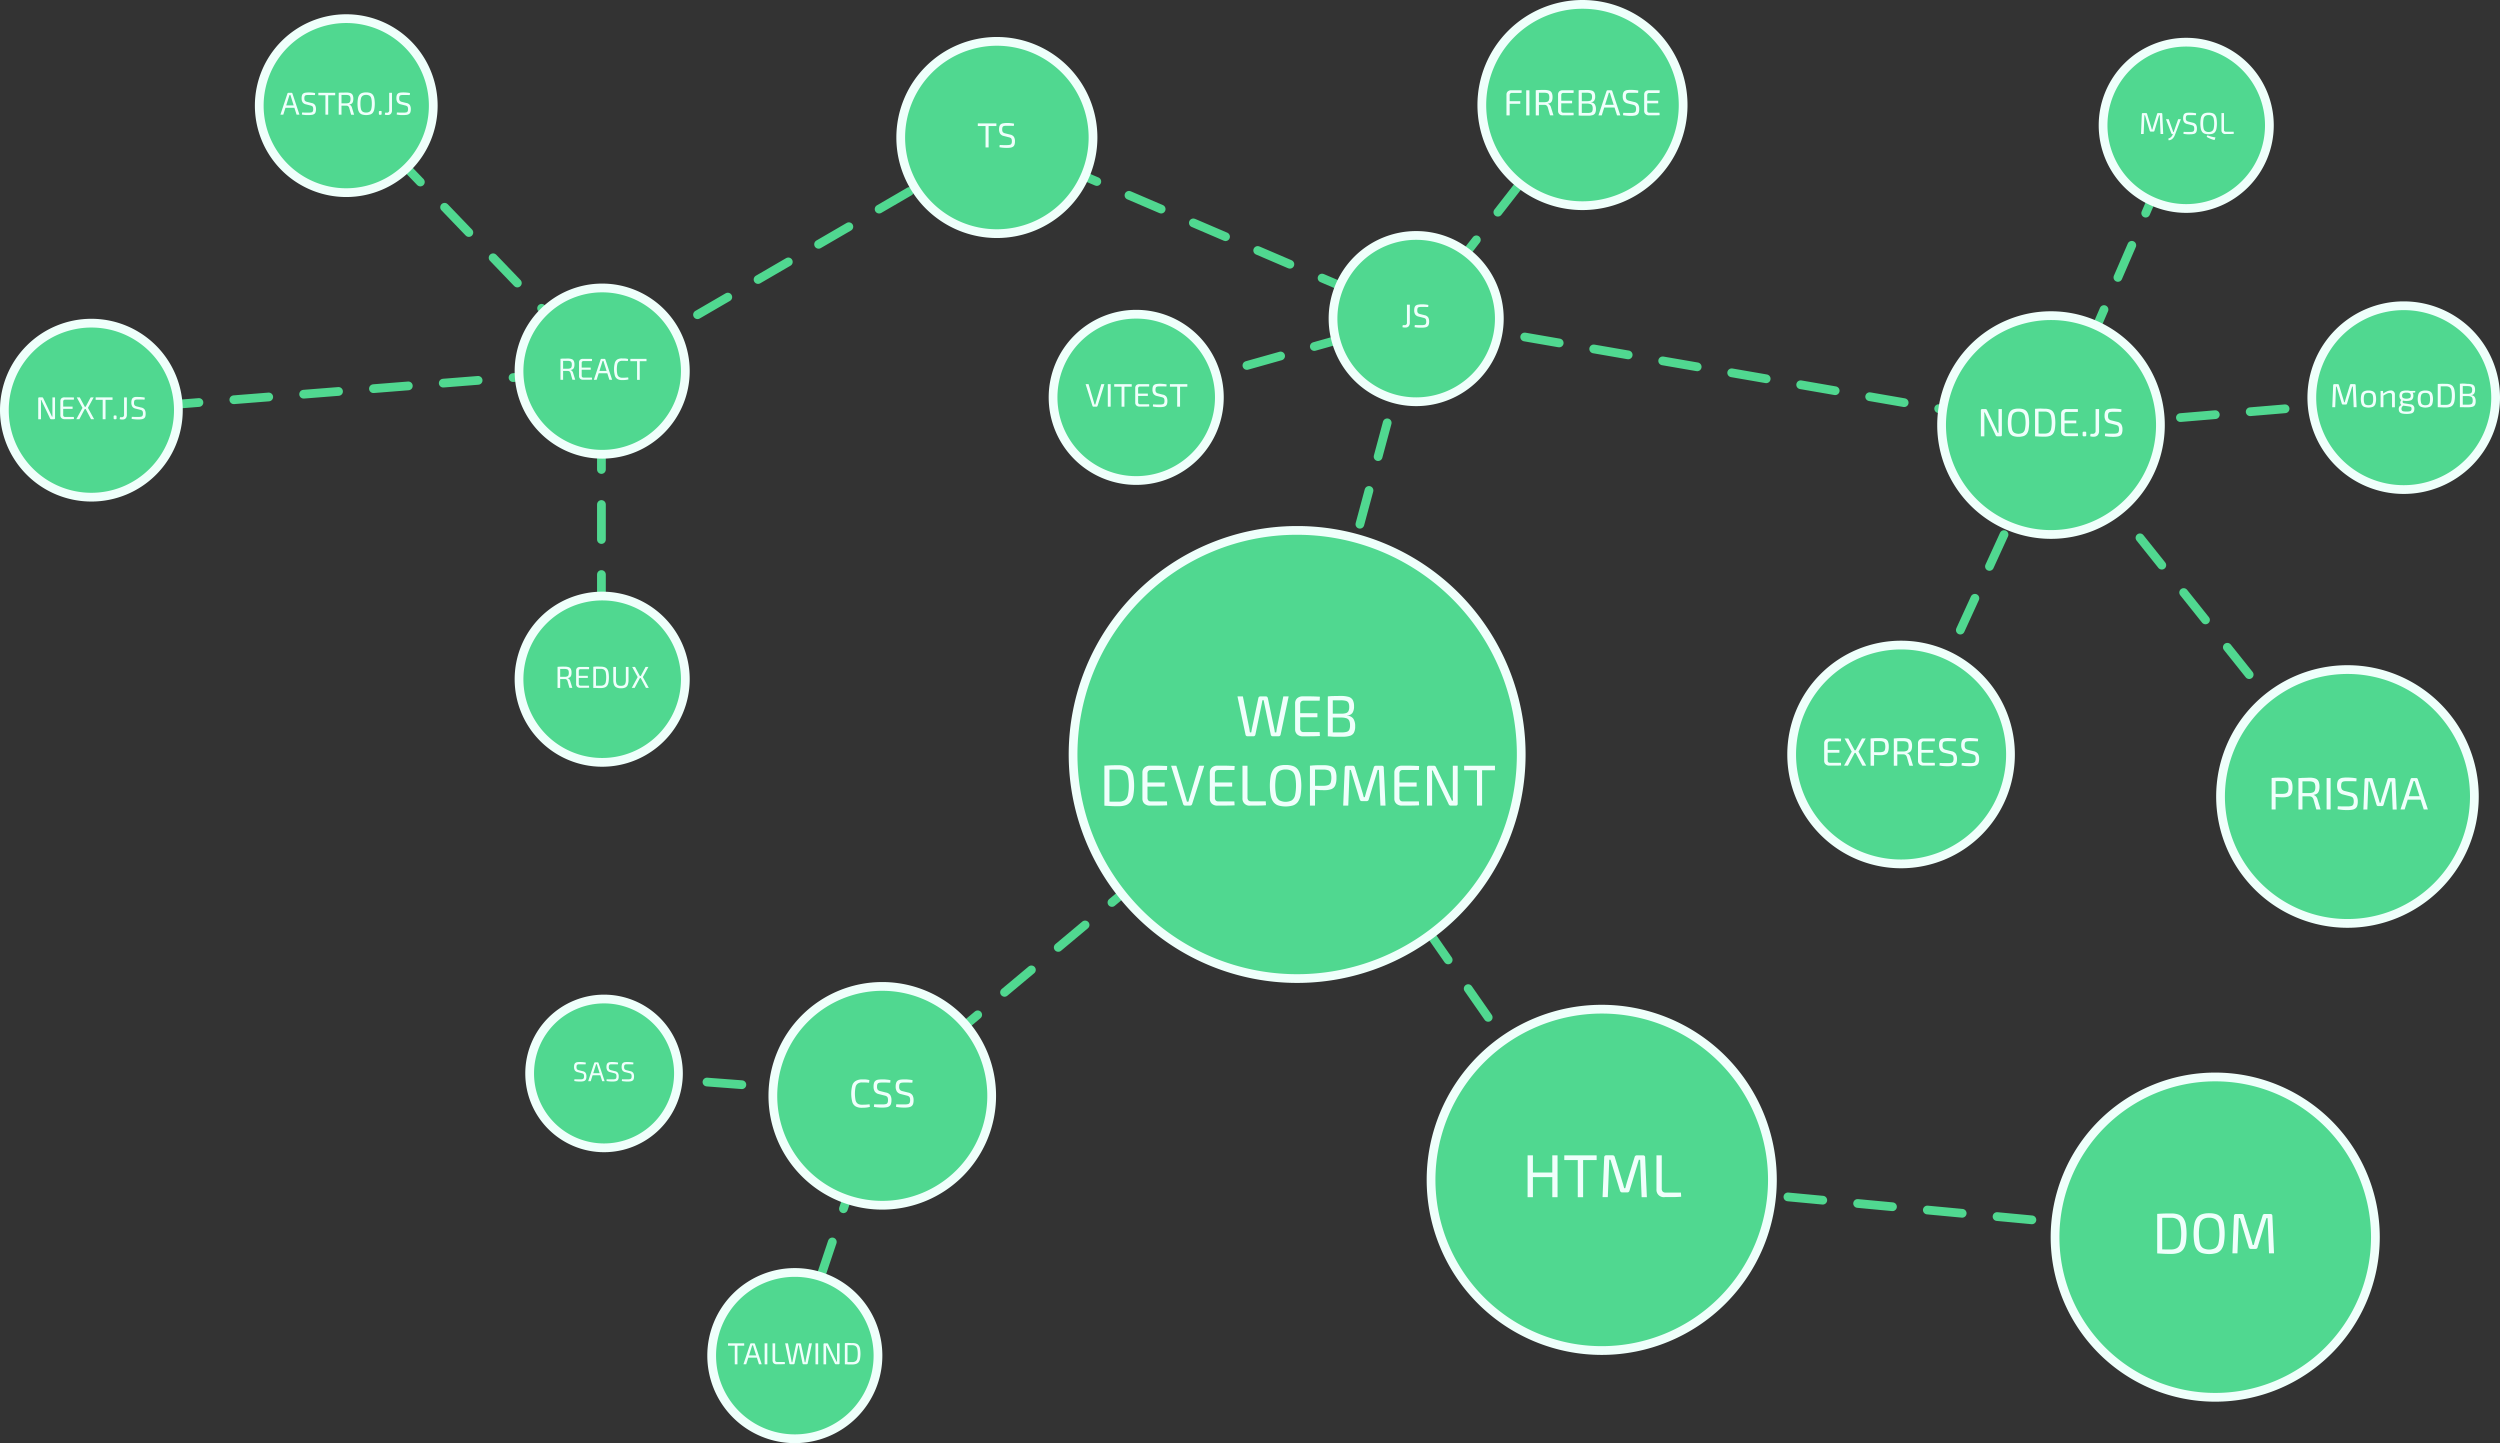 <svg xmlns="http://www.w3.org/2000/svg" viewBox="0 0 1428.14 824.4">
    <rect x="0" y="0" width="1428.14" height="824.4" fill="#333333" stroke="none"/>
    <defs>
        <style>
            .cls-1 {
                fill: none;
                stroke: #50d890;
                stroke-linecap: round;
                stroke-linejoin: bevel;
                stroke-width: 5px;
                stroke-dasharray: 20;
                animation: linecrawl 50s 0ms linear infinite forwards;
            }

            .cls-2 {
                fill: #50d890;
                stroke-dasharray: 20;
                animation: linecrawl 50s 0ms linear infinite forwards;
            }

            .cls-3 {
                fill: #effffb;
                stroke-dasharray: 20;
                animation: linecrawl 50s 0ms linear infinite forwards;
            }

            @keyframes linecrawl {
                0% {
                    stroke-dashoffset: 0%
                }

                100% {
                    stroke-dashoffset: 100%;
                }
            }
        </style>
    </defs>
    <g id="Layer_2" data-name="Layer 2">
        <g id="Layer_3" data-name="Layer 3">
            <line class="cls-1" x1="808.57" y1="181.7" x2="648.57" y2="226.7" />
            <polyline class="cls-1"
                points="343.57 388.2 343.57 211.7 570.57 79.7 808.57 181.7 742.57 426.7 914.57 673.7 1265.57 706.7" />
            <polyline class="cls-1" points="198.57 60.7 343.57 211.7 53.57 234.7" />
            <polyline class="cls-1" points="1249.57 66.7 1172.57 244.7 808.57 181.7 903.57 59.7" />
            <polyline class="cls-1" points="1086.57 432.7 1172.57 244.7 1374.57 227.7" />
            <line class="cls-1" x1="1172.57" y1="244.7" x2="1342.57" y2="457.7" />
            <polyline class="cls-1" points="742.57 425.7 503.57 625.7 453.57 774.7" />
            <line class="cls-1" x1="503.57" y1="625.7" x2="345.57" y2="613.7" />
            <circle class="cls-2" cx="915" cy="674" r="97.5" />
            <path class="cls-3"
                d="M915,579a95,95,0,1,1-95,95,95.11,95.11,0,0,1,95-95m0-5a100,100,0,1,0,100,100A100,100,0,0,0,915,574Z" />
            <path class="cls-3" d="M875.69,660v23.92h-3.05V660Zm11.4,9.81v2.64H875.41v-2.64Zm2.67-9.81v23.92h-3V660Z" />
            <path class="cls-3" d="M912.09,660v2.7H893.61V660Zm-7.73,0v23.92h-3.05V660Z" />
            <path class="cls-3"
                d="M938.54,660a1.12,1.12,0,0,1,1.25,1.28l1,22.64h-3l-.86-21.39h-.73l-5.34,17.65a1.26,1.26,0,0,1-1.32,1h-2.74a1.32,1.32,0,0,1-1.38-1L920,662.49h-.7l-.83,21.39h-3l.94-22.64a1.17,1.17,0,0,1,1.28-1.28h3.47a1.27,1.27,0,0,1,1.28,1l4.47,14.6a15.94,15.94,0,0,1,.47,1.59c.13.53.27,1.07.43,1.63h.63c.16-.56.31-1.1.45-1.63s.29-1.09.45-1.66L933.79,661a1.26,1.26,0,0,1,1.32-1Z" />
            <path class="cls-3"
                d="M949.29,660V679a2.33,2.33,0,0,0,.57,1.73,2.42,2.42,0,0,0,1.75.56h8.63l.14,2.35q-2.25.18-4.59.21l-4.67,0a4.19,4.19,0,0,1-4.85-4.5V660Z" />
            <circle class="cls-2" cx="504" cy="626" r="62.5" />
            <path class="cls-3"
                d="M504,566a60,60,0,1,1-60,60,60.07,60.07,0,0,1,60-60m0-5a65,65,0,1,0,65,65,65,65,0,0,0-65-65Z" />
            <path class="cls-3"
                d="M492.42,616.61c.66,0,1.23,0,1.7,0a12.14,12.14,0,0,1,1.31.15c.39.06.8.15,1.23.26l-.21,1.51-1.25-.12q-.57,0-1.23-.06c-.43,0-1,0-1.55,0A4.27,4.27,0,0,0,490,619a3.24,3.24,0,0,0-1.25,2,19.09,19.09,0,0,0,0,7.48,3.24,3.24,0,0,0,1.25,2,4.27,4.27,0,0,0,2.39.59c1,0,1.77,0,2.42-.06s1.3-.1,1.93-.19l.2,1.49a13.21,13.21,0,0,1-2,.39,22.77,22.77,0,0,1-2.56.12,7.06,7.06,0,0,1-3.57-.77,4.44,4.44,0,0,1-1.94-2.54,18.94,18.94,0,0,1,0-9.46,4.44,4.44,0,0,1,1.94-2.54A7.06,7.06,0,0,1,492.42,616.61Z" />
            <path class="cls-3"
                d="M504.07,616.61c.73,0,1.49,0,2.27.11a17.06,17.06,0,0,1,2.35.34l-.14,1.44-2.14-.08-2.25,0c-.56,0-1,0-1.43.05a2.53,2.53,0,0,0-1,.27,1.23,1.23,0,0,0-.55.7,4,4,0,0,0-.17,1.34,2.66,2.66,0,0,0,.46,1.79,2.94,2.94,0,0,0,1.5.76l3.15.79a3.75,3.75,0,0,1,2.47,1.49,5.48,5.48,0,0,1,.66,2.88,6.53,6.53,0,0,1-.3,2.18,2.6,2.6,0,0,1-.94,1.28,4.12,4.12,0,0,1-1.62.61,14.48,14.48,0,0,1-2.34.16c-.51,0-1.18,0-2-.06a25,25,0,0,1-2.82-.36l.13-1.47,2.14.08,1.4,0h1.22a7.78,7.78,0,0,0,1.88-.18,1.44,1.44,0,0,0,1-.72,3.67,3.67,0,0,0,.28-1.6,3.9,3.9,0,0,0-.2-1.39,1.52,1.52,0,0,0-.65-.76,4.16,4.16,0,0,0-1.11-.42l-3.22-.81a3.79,3.79,0,0,1-2.38-1.48,5.17,5.17,0,0,1-.69-2.84,6.49,6.49,0,0,1,.3-2.18,2.54,2.54,0,0,1,.93-1.24,3.64,3.64,0,0,1,1.57-.55A16.25,16.25,0,0,1,504.07,616.61Z" />
            <path class="cls-3"
                d="M516.71,616.61c.74,0,1.49,0,2.28.11a17.14,17.14,0,0,1,2.34.34l-.14,1.44-2.14-.08-2.25,0c-.56,0-1,0-1.43.05a2.53,2.53,0,0,0-1,.27,1.23,1.23,0,0,0-.55.7,4,4,0,0,0-.17,1.34,2.66,2.66,0,0,0,.46,1.79,2.94,2.94,0,0,0,1.5.76l3.15.79a3.75,3.75,0,0,1,2.47,1.49,5.48,5.48,0,0,1,.66,2.88,6.53,6.53,0,0,1-.3,2.18,2.58,2.58,0,0,1-.93,1.28,4.24,4.24,0,0,1-1.63.61,14.48,14.48,0,0,1-2.34.16c-.51,0-1.18,0-2-.06a24.89,24.89,0,0,1-2.83-.36l.13-1.47,2.14.08,1.4,0h1.22a7.78,7.78,0,0,0,1.88-.18,1.44,1.44,0,0,0,1-.72,3.53,3.53,0,0,0,.28-1.6,3.9,3.9,0,0,0-.2-1.39,1.52,1.52,0,0,0-.65-.76,4.16,4.16,0,0,0-1.11-.42l-3.22-.81a3.79,3.79,0,0,1-2.38-1.48,5.17,5.17,0,0,1-.69-2.84,6.22,6.22,0,0,1,.31-2.18,2.47,2.47,0,0,1,.92-1.24,3.64,3.64,0,0,1,1.57-.55A16.25,16.25,0,0,1,516.71,616.61Z" />
            <circle class="cls-2" cx="809" cy="182" r="47.5" />
            <path class="cls-3"
                d="M809,137a45,45,0,1,1-45,45,45.05,45.05,0,0,1,45-45m0-5a50,50,0,1,0,50,50,50,50,0,0,0-50-50Z" />
            <path class="cls-3"
                d="M805.37,174.06v10.17a3.16,3.16,0,0,1-.64,2.15,2.34,2.34,0,0,1-1.86.73l-.57,0-.64-.08a3.75,3.75,0,0,1-.51-.13l.19-1.16h.93a1.27,1.27,0,0,0,1.46-1.42V174.06Z" />
            <path class="cls-3"
                d="M812.15,173.84c.6,0,1.23,0,1.88.09a14.39,14.39,0,0,1,1.94.28l-.11,1.19-1.77-.06-1.87,0c-.46,0-.86,0-1.19.05a2,2,0,0,0-.81.22,1,1,0,0,0-.45.58,3.33,3.33,0,0,0-.14,1.11,2.18,2.18,0,0,0,.38,1.48,2.41,2.41,0,0,0,1.24.63l2.61.65a3.14,3.14,0,0,1,2,1.24,4.59,4.59,0,0,1,.55,2.39,5.34,5.34,0,0,1-.26,1.81,2,2,0,0,1-.77,1.05,3.32,3.32,0,0,1-1.34.5,11.09,11.09,0,0,1-1.94.14c-.43,0-1,0-1.66,0a20,20,0,0,1-2.34-.3l.11-1.21,1.78.06,1.15,0h1a6.4,6.4,0,0,0,1.56-.15,1.17,1.17,0,0,0,.8-.6,2.88,2.88,0,0,0,.24-1.32,3.19,3.19,0,0,0-.17-1.16,1.31,1.31,0,0,0-.53-.63,3.56,3.56,0,0,0-.93-.34l-2.67-.67a3.19,3.19,0,0,1-2-1.23,4.29,4.29,0,0,1-.57-2.36,5.28,5.28,0,0,1,.26-1.8,2,2,0,0,1,.76-1,3,3,0,0,1,1.3-.46A12.62,12.62,0,0,1,812.15,173.84Z" />
            <circle class="cls-2" cx="1265.45" cy="706.68" r="91.46" />
            <path class="cls-3"
                d="M1265.46,617.72a89,89,0,1,1-89,89,89.06,89.06,0,0,1,89-89m0-5a94,94,0,1,0,94,94,94,94,0,0,0-94-94Z" />
            <path class="cls-3"
                d="M1240.33,693.2a12.45,12.45,0,0,1,4.08.58,5.72,5.72,0,0,1,2.71,1.92,9,9,0,0,1,1.5,3.55,32.12,32.12,0,0,1,0,11,8.87,8.87,0,0,1-1.5,3.55,5.72,5.72,0,0,1-2.71,1.92,12.43,12.43,0,0,1-4.08.59c-1.55,0-3,0-4.29-.08s-2.55-.13-3.73-.22l1.24-2.34,3,.08c1.11,0,2.36,0,3.73,0a6.23,6.23,0,0,0,3.42-.83,4.64,4.64,0,0,0,1.8-2.8,27.17,27.17,0,0,0,0-10.78,4.66,4.66,0,0,0-1.8-2.82,6.06,6.06,0,0,0-3.42-.85c-1.35,0-2.56,0-3.64,0l-3.14.07-1.24-2.28c1.18-.09,2.42-.16,3.73-.21S1238.78,693.2,1240.33,693.2Zm-5.15.29V716h-2.87V693.49Z" />
            <path class="cls-3"
                d="M1262,693.07a12.9,12.9,0,0,1,4.15.58,5.68,5.68,0,0,1,2.74,1.94,8.91,8.91,0,0,1,1.49,3.6,32.15,32.15,0,0,1,0,11.07,8.91,8.91,0,0,1-1.49,3.6,5.62,5.62,0,0,1-2.74,1.94,14.93,14.93,0,0,1-8.31,0,5.69,5.69,0,0,1-2.75-1.94,8.78,8.78,0,0,1-1.51-3.6,32.15,32.15,0,0,1,0-11.07,8.78,8.78,0,0,1,1.51-3.6,5.76,5.76,0,0,1,2.75-1.94A13,13,0,0,1,1262,693.07Zm0,2.57a6.23,6.23,0,0,0-3.5.85,4.65,4.65,0,0,0-1.83,2.81,27.42,27.42,0,0,0,0,10.83,4.7,4.7,0,0,0,1.83,2.84,7.63,7.63,0,0,0,7,0,4.69,4.69,0,0,0,1.82-2.84,27.42,27.42,0,0,0,0-10.83,4.64,4.64,0,0,0-1.82-2.81A6.27,6.27,0,0,0,1262,695.64Z" />
            <path class="cls-3"
                d="M1296.94,693.49c.78,0,1.17.4,1.17,1.21l.94,21.26h-2.86l-.82-20.09h-.68l-5,16.58a1.16,1.16,0,0,1-1.23,1h-2.58a1.24,1.24,0,0,1-1.3-1l-5-16.58h-.65l-.78,20.09h-2.87l.88-21.26c.05-.81.45-1.21,1.21-1.21h3.26a1.19,1.19,0,0,1,1.2,1l4.2,13.71a14.16,14.16,0,0,1,.44,1.5c.12.5.26,1,.41,1.53h.59q.22-.78.42-1.53c.13-.5.27-1,.42-1.57l4.2-13.64a1.19,1.19,0,0,1,1.24-1Z" />
            <circle class="cls-2" cx="344" cy="212" r="47.5" />
            <path class="cls-3"
                d="M344,167a45,45,0,1,1-45,45,45.05,45.05,0,0,1,45-45m0-5a50,50,0,1,0,50,50,50,50,0,0,0-50-50Z" />
            <path class="cls-3"
                d="M324.29,204.82a6.85,6.85,0,0,1,2.24.31,2.13,2.13,0,0,1,1.24,1.05,4.55,4.55,0,0,1,.39,2.09,5,5,0,0,1-.23,1.62,2,2,0,0,1-.7,1,2.66,2.66,0,0,1-1.27.46v.09a1.55,1.55,0,0,1,.58.28,2.93,2.93,0,0,1,.53.57,2.68,2.68,0,0,1,.36.86l1.16,3.78H327l-1.06-3.74a2,2,0,0,0-.6-1,1.63,1.63,0,0,0-1-.28h-1.84c-.52,0-1,0-1.3,0h-.83l.05-1.27h3.87a4.19,4.19,0,0,0,1.39-.21,1.24,1.24,0,0,0,.74-.68,3.41,3.41,0,0,0,.23-1.38,3.27,3.27,0,0,0-.23-1.36,1.29,1.29,0,0,0-.74-.67,4.26,4.26,0,0,0-1.39-.19l-2.45,0-1.4,0-.24-1.2c.44,0,.85-.08,1.23-.1s.8,0,1.25,0Zm-2.61.16v12h-1.51V205Z" />
            <path class="cls-3"
                d="M333.08,205h1.74c.59,0,1.16,0,1.74,0s1.12,0,1.65.08l-.07,1.19h-4.8a1,1,0,0,0-.79.27,1.25,1.25,0,0,0-.25.88v7.1a1.3,1.3,0,0,0,.25.89,1,1,0,0,0,.79.28h4.8l.07,1.17c-.53,0-1.08.06-1.65.07l-1.74,0h-1.74a2.37,2.37,0,0,1-1.67-.57,2,2,0,0,1-.63-1.51V207a2,2,0,0,1,.63-1.52A2.41,2.41,0,0,1,333.08,205Zm-2,5h6.38v1.23h-6.38Z" />
            <path class="cls-3"
                d="M345.27,205a.64.64,0,0,1,.36.11.62.62,0,0,1,.21.31l3.85,11.54h-1.58l-3.1-9.81-.15-.49-.15-.48h-.48c-.05.15-.1.31-.14.48s-.1.33-.16.49l-3.1,9.81h-1.58l3.85-11.54a.51.51,0,0,1,.21-.31.61.61,0,0,1,.36-.11Zm2.21,6.9v1.32h-6.06v-1.32Z" />
            <path class="cls-3"
                d="M355.54,204.77c.51,0,.95,0,1.31,0a9.46,9.46,0,0,1,1,.11c.3.05.62.12.94.2l-.15,1.16-1-.09-.95-.05-1.2,0a3.26,3.26,0,0,0-1.83.46,2.5,2.5,0,0,0-1,1.5,14.45,14.45,0,0,0,0,5.76,2.52,2.52,0,0,0,1,1.51,3.26,3.26,0,0,0,1.83.45c.74,0,1.37,0,1.87-.05s1-.07,1.48-.14l.16,1.14a9.75,9.75,0,0,1-1.54.3,15.37,15.37,0,0,1-2,.1,5.4,5.4,0,0,1-2.74-.6,3.38,3.38,0,0,1-1.49-2,14.63,14.63,0,0,1,0-7.28,3.38,3.38,0,0,1,1.49-1.95A5.4,5.4,0,0,1,355.54,204.77Z" />
            <path class="cls-3" d="M369.32,205v1.35h-9.23V205Zm-3.86,0v12h-1.53V205Z" />
            <circle class="cls-2" cx="1086" cy="431" r="62.5" />
            <path class="cls-3"
                d="M1086,371a60,60,0,1,1-60,60,60.07,60.07,0,0,1,60-60m0-5a65,65,0,1,0,65,65,65,65,0,0,0-65-65Z" />
            <path class="cls-3"
                d="M1045.07,421.85h2.26c.76,0,1.51,0,2.26,0s1.46.05,2.15.1l-.09,1.55h-6.24a1.36,1.36,0,0,0-1,.35,1.62,1.62,0,0,0-.33,1.14v9.24a1.68,1.68,0,0,0,.33,1.15,1.33,1.33,0,0,0,1,.36h6.24l.09,1.53c-.69.05-1.41.08-2.15.09s-1.5,0-2.26,0l-2.26,0a3.11,3.11,0,0,1-2.18-.74,2.63,2.63,0,0,1-.82-2V424.56a2.63,2.63,0,0,1,.82-2A3.15,3.15,0,0,1,1045.07,421.85Zm-2.59,6.56h8.29V430h-8.29Z" />
            <path class="cls-3"
                d="M1055.86,421.87l4,7.51-4.26,8h-2.16l4.37-8-4.08-7.51Zm5.07,6.72v1.53h-2.39v-1.53Zm4.85-6.72-4.11,7.51,4.4,8h-2.16l-4.26-8,4-7.51Z" />
            <path class="cls-3"
                d="M1073.93,421.67a8.49,8.49,0,0,1,3,.43,2.77,2.77,0,0,1,1.56,1.48,7.26,7.26,0,0,1,.48,3,7.54,7.54,0,0,1-.47,3A2.65,2.65,0,0,1,1077,431a7.64,7.64,0,0,1-2.8.42c-.63,0-1.24,0-1.82-.05s-1.1-.07-1.58-.12-.89-.11-1.23-.17a4.64,4.64,0,0,1-.71-.16l.07-1.22h5a5.28,5.28,0,0,0,1.79-.28,1.63,1.63,0,0,0,1-.94,6.83,6.83,0,0,0,0-3.87,1.63,1.63,0,0,0-1-.94,4.63,4.63,0,0,0-1.79-.28c-1.23,0-2.29,0-3.19,0s-1.5,0-1.81.06l-.32-1.6,1.6-.13c.5,0,1-.05,1.63-.06Zm-3.35.2v15.55h-2V421.87Z" />
            <path class="cls-3"
                d="M1087.25,421.67a8.68,8.68,0,0,1,2.91.4,2.8,2.8,0,0,1,1.61,1.36,6,6,0,0,1,.51,2.73,6.31,6.31,0,0,1-.3,2.1,2.64,2.64,0,0,1-.91,1.31,3.47,3.47,0,0,1-1.66.6v.11a2,2,0,0,1,.76.37,3.36,3.36,0,0,1,.69.75,3.32,3.32,0,0,1,.47,1.11l1.51,4.91h-2.12l-1.37-4.86a2.56,2.56,0,0,0-.79-1.26,2.14,2.14,0,0,0-1.29-.37h-2.39l-1.69,0-1.08,0,.07-1.64h5A5.42,5.42,0,0,0,1089,429a1.68,1.68,0,0,0,1-.89,4.54,4.54,0,0,0,.29-1.79,4.33,4.33,0,0,0-.29-1.77,1.71,1.71,0,0,0-1-.87,5.48,5.48,0,0,0-1.82-.25q-1.85,0-3.18,0l-1.82,0-.31-1.56c.57-.05,1.1-.1,1.6-.13s1-.05,1.63-.06Zm-3.4.2v15.55h-2V421.87Z" />
            <path class="cls-3"
                d="M1098.67,421.85h2.27c.76,0,1.51,0,2.25,0s1.46.05,2.15.1l-.09,1.55H1099a1.34,1.34,0,0,0-1,.35,1.62,1.62,0,0,0-.33,1.14v9.24a1.68,1.68,0,0,0,.33,1.15,1.3,1.3,0,0,0,1,.36h6.24l.09,1.53c-.69.05-1.4.08-2.15.09s-1.49,0-2.25,0l-2.27,0a3.09,3.09,0,0,1-2.17-.74,2.6,2.6,0,0,1-.82-2V424.56a2.59,2.59,0,0,1,.82-2A3.12,3.12,0,0,1,1098.67,421.85Zm-2.59,6.56h8.3V430h-8.3Z" />
            <path class="cls-3"
                d="M1112.76,421.6c.73,0,1.49.06,2.27.12a19,19,0,0,1,2.35.33l-.14,1.45-2.14-.08c-.78,0-1.53,0-2.25,0-.56,0-1,0-1.43.06a2.53,2.53,0,0,0-1,.27,1.25,1.25,0,0,0-.56.7,4.32,4.32,0,0,0-.16,1.34,2.66,2.66,0,0,0,.46,1.79,2.9,2.9,0,0,0,1.5.76l3.15.79a3.77,3.77,0,0,1,2.47,1.49,5.46,5.46,0,0,1,.66,2.88,6.53,6.53,0,0,1-.3,2.18,2.6,2.6,0,0,1-.94,1.28,4,4,0,0,1-1.62.6,13.34,13.34,0,0,1-2.34.17c-.51,0-1.18,0-2-.06a22.86,22.86,0,0,1-2.82-.37l.13-1.46,2.14.08,1.4,0h1.21a7.82,7.82,0,0,0,1.89-.18,1.46,1.46,0,0,0,1-.72,3.67,3.67,0,0,0,.28-1.6,3.75,3.75,0,0,0-.21-1.4,1.43,1.43,0,0,0-.64-.75,4.16,4.16,0,0,0-1.11-.42l-3.23-.81a3.76,3.76,0,0,1-2.37-1.49,5.12,5.12,0,0,1-.69-2.84,6.47,6.47,0,0,1,.3-2.17,2.48,2.48,0,0,1,.93-1.24,3.65,3.65,0,0,1,1.56-.55A16.25,16.25,0,0,1,1112.76,421.6Z" />
            <path class="cls-3"
                d="M1125.4,421.6c.73,0,1.49.06,2.27.12a18.71,18.71,0,0,1,2.35.33l-.14,1.45-2.14-.08c-.78,0-1.53,0-2.25,0-.56,0-1,0-1.43.06a2.53,2.53,0,0,0-1,.27,1.19,1.19,0,0,0-.55.7,4,4,0,0,0-.17,1.34,2.66,2.66,0,0,0,.46,1.79,2.94,2.94,0,0,0,1.5.76l3.15.79a3.75,3.75,0,0,1,2.47,1.49,5.46,5.46,0,0,1,.66,2.88,6.53,6.53,0,0,1-.3,2.18,2.64,2.64,0,0,1-.93,1.28,4.08,4.08,0,0,1-1.63.6,13.34,13.34,0,0,1-2.34.17c-.51,0-1.18,0-2-.06a23,23,0,0,1-2.83-.37l.13-1.46,2.14.08,1.4,0h1.22a7.78,7.78,0,0,0,1.88-.18,1.44,1.44,0,0,0,1-.72,3.67,3.67,0,0,0,.28-1.6,4,4,0,0,0-.2-1.4,1.5,1.5,0,0,0-.65-.75,4.16,4.16,0,0,0-1.11-.42l-3.22-.81a3.76,3.76,0,0,1-2.38-1.49,5.12,5.12,0,0,1-.69-2.84,6.2,6.2,0,0,1,.31-2.17,2.47,2.47,0,0,1,.92-1.24,3.64,3.64,0,0,1,1.57-.55A16.1,16.1,0,0,1,1125.4,421.6Z" />
            <circle class="cls-2" cx="1373.14" cy="227.16" r="52.5" />
            <path class="cls-3"
                d="M1373.14,177.16a50,50,0,1,1-50,50,50.06,50.06,0,0,1,50-50m0-5a55,55,0,1,0,55,55,55,55,0,0,0-55-55Z" />
            <path class="cls-3"
                d="M1345,219.44a.62.62,0,0,1,.69.7l.55,12.46h-1.68l-.48-11.77h-.4l-2.93,9.71a.69.69,0,0,1-.73.57h-1.5a.74.74,0,0,1-.77-.57l-2.93-9.71h-.38L1334,232.6h-1.68l.52-12.46a.64.64,0,0,1,.7-.7h1.91a.69.69,0,0,1,.7.57l2.46,8a8.89,8.89,0,0,1,.26.88c.07.29.15.59.24.89h.34c.09-.3.17-.6.25-.89s.16-.6.25-.92l2.46-8a.68.68,0,0,1,.72-.57Z" />
            <path class="cls-3"
                d="M1353,223.08a5.78,5.78,0,0,1,2.56.48,2.78,2.78,0,0,1,1.38,1.55,9.88,9.88,0,0,1,0,5.7,2.8,2.8,0,0,1-1.38,1.56,7.18,7.18,0,0,1-5.11,0,2.82,2.82,0,0,1-1.39-1.56,9.66,9.66,0,0,1,0-5.7,2.8,2.8,0,0,1,1.39-1.55A5.74,5.74,0,0,1,1353,223.08Zm0,1.37a3.39,3.39,0,0,0-1.6.32,1.83,1.83,0,0,0-.83,1.08,7.27,7.27,0,0,0-.24,2.11,7.39,7.39,0,0,0,.24,2.12,1.83,1.83,0,0,0,.83,1.08,3.4,3.4,0,0,0,1.6.31,3.45,3.45,0,0,0,1.6-.31,1.81,1.81,0,0,0,.84-1.08,7.39,7.39,0,0,0,.24-2.12,7.27,7.27,0,0,0-.24-2.11,1.81,1.81,0,0,0-.84-1.08A3.44,3.44,0,0,0,1353,224.45Z" />
            <path class="cls-3"
                d="M1361.3,223.31l.13,1.77.12.29v7.23h-1.62v-9.29Zm4.27-.23a2.24,2.24,0,0,1,2.52,2.56v7h-1.62v-6.51a1.94,1.94,0,0,0-.31-1.28,1.27,1.27,0,0,0-1-.36,3.85,3.85,0,0,0-1.71.42,21.42,21.42,0,0,0-2,1.15l-.08-1.17a10.81,10.81,0,0,1,2.15-1.3A5.32,5.32,0,0,1,1365.57,223.08Z" />
            <path class="cls-3"
                d="M1372.05,228.38l.94.14a1.42,1.42,0,0,0-.44.69,1,1,0,0,0,.07.75,1,1,0,0,0,.77.44l3.47.56a2.29,2.29,0,0,1,2.34,2.61,3,3,0,0,1-.41,1.71,2.28,2.28,0,0,1-1.38.9,10.19,10.19,0,0,1-2.63.27,12.67,12.67,0,0,1-2.12-.15,3.66,3.66,0,0,1-1.38-.47,1.9,1.9,0,0,1-.75-.87,3.45,3.45,0,0,1-.23-1.33,2.52,2.52,0,0,1,.18-1,2,2,0,0,1,.57-.74,5.67,5.67,0,0,1,1-.63l1.15-.63.74.27-.93.7a4.66,4.66,0,0,0-.64.57,1.8,1.8,0,0,0-.38.59,1.9,1.9,0,0,0-.13.75,1.72,1.72,0,0,0,.25,1,1.36,1.36,0,0,0,.88.47,9.85,9.85,0,0,0,1.75.12,8.84,8.84,0,0,0,1.75-.13,1.35,1.35,0,0,0,.86-.48,1.58,1.58,0,0,0,.25-1,1.67,1.67,0,0,0-.12-.72.8.8,0,0,0-.47-.38,4.63,4.63,0,0,0-1-.23l-3.34-.46a1.75,1.75,0,0,1-.94-.38,1.61,1.61,0,0,1-.49-.73,1.88,1.88,0,0,1-.07-.85,2.13,2.13,0,0,1,.28-.8A1.66,1.66,0,0,1,1372.05,228.38Zm2.64-5.3a7.1,7.1,0,0,1,2.35.31,2.19,2.19,0,0,1,1.24,1,3.37,3.37,0,0,1,.37,1.7,3.29,3.29,0,0,1-.37,1.66,2.22,2.22,0,0,1-1.25,1,9.14,9.14,0,0,1-4.72,0,2.21,2.21,0,0,1-1.24-1,3.25,3.25,0,0,1-.37-1.65,3.44,3.44,0,0,1,.37-1.71,2.18,2.18,0,0,1,1.25-1A7.23,7.23,0,0,1,1374.69,223.08Zm0,1.24a3.5,3.5,0,0,0-1.94.39,1.53,1.53,0,0,0-.54,1.33,1.51,1.51,0,0,0,.54,1.31,4.9,4.9,0,0,0,3.88,0,1.51,1.51,0,0,0,.54-1.31,1.53,1.53,0,0,0-.54-1.33A3.47,3.47,0,0,0,1374.67,224.32Zm5.07-1-.1.9-2.36.19-.67-1.09Z" />
            <path class="cls-3"
                d="M1385.5,223.08a5.78,5.78,0,0,1,2.56.48,2.78,2.78,0,0,1,1.38,1.55,9.88,9.88,0,0,1,0,5.7,2.8,2.8,0,0,1-1.38,1.56,7.18,7.18,0,0,1-5.11,0,2.82,2.82,0,0,1-1.39-1.56,9.66,9.66,0,0,1,0-5.7,2.8,2.8,0,0,1,1.39-1.55A5.74,5.74,0,0,1,1385.5,223.08Zm0,1.37a3.39,3.39,0,0,0-1.6.32,1.83,1.83,0,0,0-.83,1.08,7.27,7.27,0,0,0-.24,2.11,7.39,7.39,0,0,0,.24,2.12,1.83,1.83,0,0,0,.83,1.08,3.4,3.4,0,0,0,1.6.31,3.45,3.45,0,0,0,1.6-.31,1.81,1.81,0,0,0,.84-1.08,7.39,7.39,0,0,0,.24-2.12,7.27,7.27,0,0,0-.24-2.11,1.81,1.81,0,0,0-.84-1.08A3.44,3.44,0,0,0,1385.5,224.45Z" />
            <path class="cls-3"
                d="M1397.26,219.27a7.24,7.24,0,0,1,2.39.34,3.4,3.4,0,0,1,1.59,1.13,5.06,5.06,0,0,1,.87,2.07,15.37,15.37,0,0,1,.28,3.21,15.2,15.2,0,0,1-.28,3.2,5,5,0,0,1-.87,2.08,3.31,3.31,0,0,1-1.59,1.12,7.22,7.22,0,0,1-2.39.35c-.9,0-1.74,0-2.51-.05s-1.49-.07-2.18-.12l.72-1.38,1.79.05c.65,0,1.38,0,2.18,0a3.55,3.55,0,0,0,2-.49,2.68,2.68,0,0,0,1.06-1.64,16.21,16.21,0,0,0,0-6.31,2.73,2.73,0,0,0-1.06-1.65,3.55,3.55,0,0,0-2-.49c-.79,0-1.5,0-2.13,0l-1.84,0-.72-1.33c.69-.05,1.41-.09,2.18-.12S1396.36,219.27,1397.26,219.27Zm-3,.17V232.6h-1.68V219.44Z" />
            <path class="cls-3"
                d="M1409.5,219.29a9.22,9.22,0,0,1,2.57.29,2.35,2.35,0,0,1,1.39,1,4.33,4.33,0,0,1,.43,2.1,3.69,3.69,0,0,1-.53,2.15,2.19,2.19,0,0,1-1.7.86v.08a2.53,2.53,0,0,1,2,1,4.48,4.48,0,0,1,.59,2.48,4.27,4.27,0,0,1-.42,2.09,2.22,2.22,0,0,1-1.35,1,8,8,0,0,1-2.43.3h-1.93c-.54,0-1,0-1.5-.05l-1.43-.09.27-1.34,1.59,0,2.73,0a6,6,0,0,0,1.65-.18,1.36,1.36,0,0,0,.86-.68,3.2,3.2,0,0,0,.26-1.43,3.68,3.68,0,0,0-.27-1.58,1.5,1.5,0,0,0-.89-.78,5.17,5.17,0,0,0-1.72-.25h-4.23v-1.28h4.21a5.43,5.43,0,0,0,1.52-.2,1.33,1.33,0,0,0,.81-.67,3.11,3.11,0,0,0,.25-1.36,2.79,2.79,0,0,0-.27-1.37,1.36,1.36,0,0,0-.89-.65,6.31,6.31,0,0,0-1.69-.17h-3c-.37,0-.69,0-.94,0l-.27-1.33c.44-.05.87-.09,1.27-.11s.84,0,1.31,0Zm-2.63.15V232.6h-1.64V219.44Z" />
            <circle class="cls-2" cx="1248.9" cy="71.6" r="47.5" />
            <path class="cls-3"
                d="M1248.9,26.6a45,45,0,1,1-45,45,45,45,0,0,1,45-45m0-5a50,50,0,1,0,50,50,50,50,0,0,0-50-50Z" />
            <path class="cls-3"
                d="M1234.61,64.59a.56.56,0,0,1,.63.64l.5,11.32h-1.52l-.44-10.7h-.36l-2.67,8.82a.62.62,0,0,1-.66.52h-1.37a.65.65,0,0,1-.69-.52l-2.67-8.82H1225l-.41,10.7h-1.53l.47-11.32c0-.43.23-.64.64-.64h1.73a.62.62,0,0,1,.64.52l2.24,7.29a8,8,0,0,1,.23.8c.07.27.14.54.22.81h.31c.08-.27.16-.54.23-.81s.14-.54.22-.83l2.24-7.26a.62.62,0,0,1,.66-.52Z" />
            <path class="cls-3"
                d="M1238.9,68.1l2.23,6.3c.06.17.12.34.17.51a3,3,0,0,1,.14.51h.4l-.48,1.13h-.45a.57.57,0,0,1-.33-.11.51.51,0,0,1-.19-.28l-3.07-8.06Zm6.95,0L1242.47,77a8.44,8.44,0,0,1-.52,1.1,4.71,4.71,0,0,1-.76,1,3.34,3.34,0,0,1-1,.72,3.68,3.68,0,0,1-1.38.32l-.14-1a3.84,3.84,0,0,0,1.58-.89,4.12,4.12,0,0,0,.89-1.35l.41-1c.09-.23.19-.48.28-.76s.18-.52.26-.74l2.2-6.3Z" />
            <path class="cls-3"
                d="M1251,64.38c.57,0,1.15,0,1.75.08a15.93,15.93,0,0,1,1.8.26l-.1,1.11-1.65-.06-1.73,0c-.43,0-.8,0-1.1,0a1.85,1.85,0,0,0-.75.21,1,1,0,0,0-.43.54,3.11,3.11,0,0,0-.13,1,2,2,0,0,0,.36,1.37,2.22,2.22,0,0,0,1.15.59l2.43.6a2.91,2.91,0,0,1,1.89,1.15,4.18,4.18,0,0,1,.51,2.21,5,5,0,0,1-.23,1.69,2.08,2.08,0,0,1-.72,1,3,3,0,0,1-1.25.46,10.53,10.53,0,0,1-1.8.13c-.39,0-.9,0-1.53,0a16.92,16.92,0,0,1-2.18-.28l.11-1.12,1.64.06c.42,0,.78,0,1.08,0h.93a6.18,6.18,0,0,0,1.45-.13,1.15,1.15,0,0,0,.75-.56,2.83,2.83,0,0,0,.21-1.23,3.11,3.11,0,0,0-.15-1.08,1.23,1.23,0,0,0-.5-.58,3,3,0,0,0-.86-.32l-2.47-.62a2.91,2.91,0,0,1-1.83-1.14,4,4,0,0,1-.53-2.19,5.08,5.08,0,0,1,.23-1.67,1.89,1.89,0,0,1,.71-1,2.8,2.8,0,0,1,1.21-.43A12.32,12.32,0,0,1,1251,64.38Z" />
            <path class="cls-3"
                d="M1261.71,64.36a6.85,6.85,0,0,1,2.21.31,3,3,0,0,1,1.45,1,4.72,4.72,0,0,1,.8,1.92,17.47,17.47,0,0,1,0,5.89,4.72,4.72,0,0,1-.8,1.92,3,3,0,0,1-1.45,1,8.07,8.07,0,0,1-4.43,0,3.08,3.08,0,0,1-1.46-1,4.58,4.58,0,0,1-.8-1.92,16.81,16.81,0,0,1,0-5.89,4.58,4.58,0,0,1,.8-1.92,3.08,3.08,0,0,1,1.46-1A6.79,6.79,0,0,1,1261.71,64.36Zm0,1.37a3.38,3.38,0,0,0-1.87.45,2.51,2.51,0,0,0-1,1.5,15,15,0,0,0,0,5.76,2.5,2.5,0,0,0,1,1.51,3.38,3.38,0,0,0,1.87.45,3.31,3.31,0,0,0,1.85-.45,2.55,2.55,0,0,0,1-1.51,14,14,0,0,0,0-5.76,2.55,2.55,0,0,0-1-1.5A3.31,3.31,0,0,0,1261.71,65.73ZM1261,77.29a16.25,16.25,0,0,0,2.17.73,20.9,20.9,0,0,0,2.43.48L1265.1,80a12.85,12.85,0,0,1-2.48-.77,19.77,19.77,0,0,1-2.06-1.05Z" />
            <path class="cls-3"
                d="M1270.48,64.59v9.53a1.18,1.18,0,0,0,.28.87,1.24,1.24,0,0,0,.88.27H1276l.07,1.18c-.75.06-1.51.09-2.29.11h-2.33a2.09,2.09,0,0,1-2.43-2.25V64.59Z" />
            <circle class="cls-2" cx="344" cy="388" r="47.5" />
            <path class="cls-3"
                d="M344,343a45,45,0,1,1-45,45,45.05,45.05,0,0,1,45-45m0-5a50,50,0,1,0,50,50,50,50,0,0,0-50-50Z" />
            <path class="cls-3"
                d="M322.63,380.82a6.79,6.79,0,0,1,2.23.31,2.13,2.13,0,0,1,1.24,1.05,4.55,4.55,0,0,1,.39,2.09,5,5,0,0,1-.22,1.62,2.09,2.09,0,0,1-.7,1,2.7,2.7,0,0,1-1.28.46v.09a1.48,1.48,0,0,1,.58.28,2.65,2.65,0,0,1,.53.57,2.94,2.94,0,0,1,.37.86l1.16,3.78H325.3l-1.06-3.74a2,2,0,0,0-.61-1,1.58,1.58,0,0,0-1-.28h-1.84c-.52,0-.95,0-1.3,0h-.83l.05-1.27h3.86a4.26,4.26,0,0,0,1.4-.21,1.24,1.24,0,0,0,.74-.68,3.43,3.43,0,0,0,.22-1.38,3.29,3.29,0,0,0-.22-1.36,1.29,1.29,0,0,0-.74-.67,4.33,4.33,0,0,0-1.4-.19l-2.45,0-1.39,0-.25-1.2c.44-.05.85-.08,1.23-.1s.8,0,1.26-.05ZM320,381v12H318.5V381Z" />
            <path class="cls-3"
                d="M331.42,381h1.74c.58,0,1.16,0,1.73,0s1.13,0,1.66.08l-.07,1.19h-4.8a1,1,0,0,0-.79.27,1.25,1.25,0,0,0-.25.88v7.1a1.3,1.3,0,0,0,.25.89,1,1,0,0,0,.79.28h4.8l.07,1.17c-.53,0-1.09.06-1.66.07l-1.73,0h-1.74a2.37,2.37,0,0,1-1.68-.57,2,2,0,0,1-.63-1.51V383a2,2,0,0,1,.63-1.52A2.42,2.42,0,0,1,331.42,381Zm-2,5.05h6.38v1.23h-6.38Z" />
            <path class="cls-3"
                d="M343.19,380.82a6.54,6.54,0,0,1,2.17.32,3,3,0,0,1,1.44,1,4.71,4.71,0,0,1,.8,1.89,17.06,17.06,0,0,1,0,5.82,4.71,4.71,0,0,1-.8,1.89,2.9,2.9,0,0,1-1.44,1,6.54,6.54,0,0,1-2.17.32c-.82,0-1.58,0-2.28-.05s-1.36-.06-2-.11l.66-1.25,1.62.05,2,0a3.36,3.36,0,0,0,1.82-.44,2.47,2.47,0,0,0,1-1.49,14.85,14.85,0,0,0,0-5.74,2.5,2.5,0,0,0-1-1.5,3.27,3.27,0,0,0-1.82-.45l-1.94,0-1.67,0-.66-1.21c.63-.05,1.29-.08,2-.11S342.37,380.82,343.19,380.82Zm-2.74.16v12h-1.53V381Z" />
            <path class="cls-3"
                d="M359.05,381v7.38a7.75,7.75,0,0,1-.42,2.8,2.83,2.83,0,0,1-1.35,1.53,5.57,5.57,0,0,1-2.52.48,5.88,5.88,0,0,1-2.58-.48,2.84,2.84,0,0,1-1.4-1.53,7.5,7.5,0,0,1-.44-2.8V381h1.53v7.38a6.21,6.21,0,0,0,.27,2,1.9,1.9,0,0,0,.89,1.08,3.73,3.73,0,0,0,1.67.32,3.64,3.64,0,0,0,1.65-.32,1.9,1.9,0,0,0,.89-1.08,5.92,5.92,0,0,0,.28-2V381Z" />
            <path class="cls-3"
                d="M362.77,381l3.07,5.77-3.28,6.19H360.9l3.36-6.19L361.13,381Zm3.9,5.17v1.17h-1.84v-1.17ZM370.4,381l-3.16,5.77,3.38,6.19H369l-3.28-6.19,3.07-5.77Z" />
            <circle class="cls-2" cx="52.2" cy="234.31" r="49.7" transform="translate(-187.83 231.28) rotate(-76.72)" />
            <path class="cls-3"
                d="M52.2,187.11A47.2,47.2,0,1,1,5,234.31a47.25,47.25,0,0,1,47.2-47.2m0-5a52.2,52.2,0,1,0,52.2,52.2,52.2,52.2,0,0,0-52.2-52.2Z" />
            <path class="cls-3"
                d="M31.44,227v11.86c0,.42-.2.63-.61.63H29.27a.65.65,0,0,1-.43-.13.87.87,0,0,1-.27-.38l-4.22-8.85c-.11-.24-.23-.51-.38-.81a7.12,7.12,0,0,1-.33-.83h-.28c0,.26,0,.53.05.81s0,.56,0,.83v9.36H21.84V227.62a.56.56,0,0,1,.63-.64H24a.68.68,0,0,1,.44.13,1.06,1.06,0,0,1,.27.38l4.09,8.63c.13.25.27.54.42.86s.29.64.43,1h.3l0-1c0-.31,0-.63,0-.94V227Z" />
            <path class="cls-3"
                d="M36.89,227h1.82c.61,0,1.21,0,1.81,0l1.73.08-.07,1.25h-5a1.06,1.06,0,0,0-.82.28,1.3,1.3,0,0,0-.26.92v7.42a1.31,1.31,0,0,0,.26.92,1.06,1.06,0,0,0,.82.29h5l.07,1.23c-.56,0-1.13.06-1.73.07l-1.81,0H36.89a2.52,2.52,0,0,1-1.75-.59,2.15,2.15,0,0,1-.66-1.58v-8.18a2.16,2.16,0,0,1,.66-1.6A2.56,2.56,0,0,1,36.89,227Zm-2.08,5.27h6.66v1.28H34.81Z" />
            <path class="cls-3"
                d="M45.56,227l3.2,6-3.42,6.46H43.6L47.12,233l-3.28-6Zm4.07,5.39v1.24H47.71v-1.24ZM53.52,227l-3.29,6,3.53,6.46H52L48.6,233l3.2-6Z" />
            <path class="cls-3" d="M64.29,227v1.41H54.64V227Zm-4,0v12.49H58.66V227Z" />
            <path class="cls-3"
                d="M66,237.33a.67.67,0,0,1,.45.13.65.65,0,0,1,.13.45v1a.63.63,0,0,1-.13.45.62.62,0,0,1-.45.13H65.5a.61.61,0,0,1-.44-.13.59.59,0,0,1-.14-.45v-1a.6.6,0,0,1,.14-.45.66.66,0,0,1,.44-.13Z" />
            <path class="cls-3"
                d="M72.47,227v9.86a3.05,3.05,0,0,1-.63,2.09,2.26,2.26,0,0,1-1.8.7l-.55,0a3.91,3.91,0,0,1-.61-.08,3.36,3.36,0,0,1-.5-.12l.18-1.13h.9a1.23,1.23,0,0,0,1.41-1.37V227Z" />
            <path class="cls-3"
                d="M79,226.77c.59,0,1.2,0,1.82.09a12.29,12.29,0,0,1,1.89.27l-.11,1.16-1.72-.07-1.81,0c-.45,0-.83,0-1.15.05a1.94,1.94,0,0,0-.79.22,1,1,0,0,0-.44.56,3.38,3.38,0,0,0-.14,1.07,2.19,2.19,0,0,0,.37,1.44,2.33,2.33,0,0,0,1.21.61l2.53.63a3,3,0,0,1,2,1.21,4.28,4.28,0,0,1,.54,2.3A5.3,5.3,0,0,1,83,238a2,2,0,0,1-.75,1,3.13,3.13,0,0,1-1.3.49,11.37,11.37,0,0,1-1.88.14c-.41,0-1,0-1.61-.06a18.8,18.8,0,0,1-2.27-.29l.11-1.17,1.72.06,1.12,0h1a6,6,0,0,0,1.51-.15,1.16,1.16,0,0,0,.78-.58,2.87,2.87,0,0,0,.23-1.28,3,3,0,0,0-.17-1.12,1.23,1.23,0,0,0-.51-.61,3.46,3.46,0,0,0-.9-.34l-2.59-.65a3.05,3.05,0,0,1-1.91-1.19,4.23,4.23,0,0,1-.55-2.28,5,5,0,0,1,.25-1.75,2,2,0,0,1,.74-1,3,3,0,0,1,1.26-.45A13.46,13.46,0,0,1,79,226.77Z" />
            <circle class="cls-2" cx="197.8" cy="60.35" r="49.7" transform="translate(106.55 245.92) rotate(-80.78)" />
            <path class="cls-3"
                d="M197.8,13.15a47.2,47.2,0,1,1-47.2,47.2,47.25,47.25,0,0,1,47.2-47.2m0-5A52.2,52.2,0,1,0,250,60.35a52.2,52.2,0,0,0-52.2-52.2Z" />
            <path class="cls-3"
                d="M166.47,53a.64.64,0,0,1,.38.12.51.51,0,0,1,.21.31l4,12.06h-1.65L166.2,55.26c0-.17-.1-.34-.16-.51s-.1-.34-.15-.5h-.51c0,.16-.1.32-.14.5s-.11.34-.17.51l-3.24,10.25h-1.64l4-12.06a.58.58,0,0,1,.22-.31.64.64,0,0,1,.38-.12Zm2.31,7.2V61.6h-6.33V60.22Z" />
            <path class="cls-3"
                d="M176.31,52.8q.88,0,1.83.09a15.2,15.2,0,0,1,1.88.27l-.11,1.16-1.72-.06-1.81,0c-.44,0-.83,0-1.15.05a2,2,0,0,0-.78.21,1,1,0,0,0-.45.56,3.45,3.45,0,0,0-.13,1.08,2.13,2.13,0,0,0,.37,1.44,2.41,2.41,0,0,0,1.2.61l2.54.63a3,3,0,0,1,2,1.2,4.44,4.44,0,0,1,.53,2.31,5.37,5.37,0,0,1-.24,1.76,2.2,2.2,0,0,1-.75,1,3.32,3.32,0,0,1-1.31.49,11.46,11.46,0,0,1-1.88.13c-.41,0-.94,0-1.6,0a20.45,20.45,0,0,1-2.27-.29l.11-1.18,1.72.07,1.12,0h1a6.67,6.67,0,0,0,1.51-.14,1.16,1.16,0,0,0,.77-.58,2.89,2.89,0,0,0,.23-1.29,3.06,3.06,0,0,0-.16-1.12,1.18,1.18,0,0,0-.52-.6,3.25,3.25,0,0,0-.89-.34l-2.59-.65a3.07,3.07,0,0,1-1.91-1.19,4.14,4.14,0,0,1-.55-2.28,5.23,5.23,0,0,1,.24-1.75,2,2,0,0,1,.74-1,3,3,0,0,1,1.26-.44A13.4,13.4,0,0,1,176.31,52.8Z" />
            <path class="cls-3" d="M191.49,53v1.41h-9.64V53Zm-4,0V65.51h-1.59V53Z" />
            <path class="cls-3"
                d="M197.81,52.86a7.13,7.13,0,0,1,2.33.31,2.26,2.26,0,0,1,1.3,1.1,4.84,4.84,0,0,1,.4,2.19,5.15,5.15,0,0,1-.23,1.69,2.19,2.19,0,0,1-.73,1.05,2.8,2.8,0,0,1-1.33.48v.09a1.69,1.69,0,0,1,.6.3,2.56,2.56,0,0,1,.93,1.49l1.22,4h-1.7l-1.11-3.91a2.09,2.09,0,0,0-.63-1,1.68,1.68,0,0,0-1-.3h-1.92l-1.36,0-.87,0,.06-1.32h4a4.58,4.58,0,0,0,1.46-.22A1.34,1.34,0,0,0,200,58a3.55,3.55,0,0,0,.23-1.44,3.35,3.35,0,0,0-.23-1.42,1.36,1.36,0,0,0-.77-.7,4.38,4.38,0,0,0-1.46-.2l-2.56,0-1.45,0L193.5,53c.46-.05.89-.09,1.29-.11l1.31,0Zm-2.73.16V65.51H193.5V53Z" />
            <path class="cls-3"
                d="M209.15,52.78a7.06,7.06,0,0,1,2.31.33A3.13,3.13,0,0,1,213,54.19a4.85,4.85,0,0,1,.83,2,17.65,17.65,0,0,1,0,6.15,4.91,4.91,0,0,1-.83,2,3,3,0,0,1-1.52,1.07,8.22,8.22,0,0,1-4.61,0,3.08,3.08,0,0,1-1.53-1.07,4.78,4.78,0,0,1-.84-2,17.65,17.65,0,0,1,0-6.15,4.72,4.72,0,0,1,.84-2,3.16,3.16,0,0,1,1.53-1.08A7,7,0,0,1,209.15,52.78Zm0,1.43a3.52,3.52,0,0,0-1.94.47,2.57,2.57,0,0,0-1,1.57,11.87,11.87,0,0,0-.3,3,12,12,0,0,0,.3,3,2.54,2.54,0,0,0,1,1.57,3.52,3.52,0,0,0,1.94.47,3.56,3.56,0,0,0,1.95-.47,2.58,2.58,0,0,0,1-1.57,12,12,0,0,0,.3-3,11.87,11.87,0,0,0-.3-3,2.61,2.61,0,0,0-1-1.57A3.56,3.56,0,0,0,209.15,54.21Z" />
            <path class="cls-3"
                d="M217.46,63.37A.48.48,0,0,1,218,64v1a.62.62,0,0,1-.13.45.63.63,0,0,1-.45.13H217a.66.66,0,0,1-.44-.13.62.62,0,0,1-.13-.45V64a.59.59,0,0,1,.13-.45.61.61,0,0,1,.44-.13Z" />
            <path class="cls-3"
                d="M223.92,53v9.86A3.08,3.08,0,0,1,223.3,65a2.29,2.29,0,0,1-1.8.71l-.56,0a6,6,0,0,1-.61-.08,3.24,3.24,0,0,1-.5-.13l.18-1.12h.91a1.23,1.23,0,0,0,1.41-1.37V53Z" />
            <path class="cls-3"
                d="M230.49,52.8q.88,0,1.83.09a15.48,15.48,0,0,1,1.88.27l-.11,1.16-1.72-.06-1.81,0c-.44,0-.83,0-1.15.05a2,2,0,0,0-.78.21,1,1,0,0,0-.45.56,3.45,3.45,0,0,0-.13,1.08,2.13,2.13,0,0,0,.37,1.44,2.37,2.37,0,0,0,1.2.61l2.53.63a3,3,0,0,1,2,1.2,4.44,4.44,0,0,1,.53,2.31,5.37,5.37,0,0,1-.24,1.76,2.15,2.15,0,0,1-.76,1,3.21,3.21,0,0,1-1.3.49,11.46,11.46,0,0,1-1.88.13c-.41,0-.94,0-1.6,0a20.45,20.45,0,0,1-2.27-.29l.11-1.18,1.71.07,1.13,0h1a6.54,6.54,0,0,0,1.51-.14,1.16,1.16,0,0,0,.78-.58,2.89,2.89,0,0,0,.23-1.29,3.29,3.29,0,0,0-.16-1.12,1.18,1.18,0,0,0-.52-.6,3.2,3.2,0,0,0-.9-.34l-2.58-.65A3.07,3.07,0,0,1,227,58.38a4.14,4.14,0,0,1-.55-2.28,5.23,5.23,0,0,1,.24-1.75,2,2,0,0,1,.74-1,3,3,0,0,1,1.26-.44A13.4,13.4,0,0,1,230.49,52.8Z" />
            <circle class="cls-2" cx="904" cy="60" r="57.5" />
            <path class="cls-3"
                d="M904,5a55,55,0,1,1-55,55A55.06,55.06,0,0,1,904,5m0-5a60,60,0,1,0,60,60A60,60,0,0,0,904,0Z" />
            <path class="cls-3"
                d="M863.38,51.56h2c.67,0,1.35,0,2,0s1.31,0,1.92.1l-.11,1.41h-5.38a1.45,1.45,0,0,0-1.06.33,1.37,1.37,0,0,0-.34,1.05V65.93h-1.83V54.13a2.43,2.43,0,0,1,.75-1.9A2.9,2.9,0,0,1,863.38,51.56ZM861,57.82h7.46v1.47H861Z" />
            <path class="cls-3" d="M873.7,51.58V65.93h-1.84V51.58Z" />
            <path class="cls-3"
                d="M882.26,51.39a8.28,8.28,0,0,1,2.69.36A2.62,2.62,0,0,1,886.43,53a5.44,5.44,0,0,1,.47,2.52,6,6,0,0,1-.27,1.94,2.45,2.45,0,0,1-.84,1.21,3.22,3.22,0,0,1-1.53.55v.1a1.84,1.84,0,0,1,.7.35,2.77,2.77,0,0,1,.63.68,3.11,3.11,0,0,1,.44,1l1.39,4.54h-1.95l-1.27-4.49a2.26,2.26,0,0,0-.73-1.16,1.93,1.93,0,0,0-1.19-.34h-2.2l-1.56,0c-.42,0-.75,0-1,0l.06-1.52h4.64a5.52,5.52,0,0,0,1.68-.25,1.54,1.54,0,0,0,.88-.82,4.13,4.13,0,0,0,.27-1.66,3.9,3.9,0,0,0-.27-1.63,1.51,1.51,0,0,0-.88-.8,5,5,0,0,0-1.68-.23l-2.94,0-1.68,0-.29-1.43c.53-.06,1-.1,1.48-.13s1,0,1.51-.05Zm-3.14.19V65.93h-1.81V51.58Z" />
            <path class="cls-3"
                d="M892.81,51.56h2.09c.7,0,1.39,0,2.08,0s1.35,0,2,.09l-.09,1.43h-5.76a1.21,1.21,0,0,0-.94.33,1.45,1.45,0,0,0-.31,1.05V63a1.51,1.51,0,0,0,.31,1.06,1.21,1.21,0,0,0,.94.33h5.76l.09,1.41c-.64.05-1.3.07-2,.09l-2.08,0h-2.09a2.86,2.86,0,0,1-2-.68,2.43,2.43,0,0,1-.76-1.82v-9.4a2.42,2.42,0,0,1,.76-1.83A2.9,2.9,0,0,1,892.81,51.56Zm-2.39,6h7.65v1.47h-7.65Z" />
            <path class="cls-3"
                d="M906.48,51.41a10,10,0,0,1,2.8.32,2.48,2.48,0,0,1,1.51,1.14,4.61,4.61,0,0,1,.47,2.28,4.06,4.06,0,0,1-.57,2.35,2.41,2.41,0,0,1-1.86.94v.08a2.77,2.77,0,0,1,2.23,1.13,4.94,4.94,0,0,1,.64,2.7,4.75,4.75,0,0,1-.46,2.29,2.47,2.47,0,0,1-1.47,1.13,8.74,8.74,0,0,1-2.65.32H905c-.59,0-1.14,0-1.63,0l-1.56-.1.29-1.46c.3,0,.88,0,1.73,0s1.85,0,3,0a6.63,6.63,0,0,0,1.8-.19,1.44,1.44,0,0,0,.93-.74,3.42,3.42,0,0,0,.28-1.56,4,4,0,0,0-.29-1.73,1.67,1.67,0,0,0-1-.85,5.81,5.81,0,0,0-1.88-.27h-4.61V57.8h4.59a6.29,6.29,0,0,0,1.66-.22,1.44,1.44,0,0,0,.88-.73,3.33,3.33,0,0,0,.27-1.49,3.19,3.19,0,0,0-.29-1.5,1.5,1.5,0,0,0-1-.7,6.91,6.91,0,0,0-1.84-.19h-3.25c-.41,0-.76,0-1,.05l-.29-1.45q.72-.09,1.38-.12l1.43,0Zm-2.87.17V65.93h-1.79V51.58Z" />
            <path class="cls-3"
                d="M920.33,51.58a.71.71,0,0,1,.43.13.61.61,0,0,1,.25.36l4.62,13.86h-1.89L920,54.16l-.18-.6q-.09-.3-.18-.57h-.58c-.06.18-.11.37-.17.57s-.11.4-.18.6L915,65.93h-1.89l4.62-13.86a.61.61,0,0,1,.25-.36.71.71,0,0,1,.43-.13ZM923,59.85v1.59h-7.28V59.85Z" />
            <path class="cls-3"
                d="M931.64,51.33c.68,0,1.38.05,2.1.1a18,18,0,0,1,2.17.31l-.13,1.33-2-.07-2.08,0c-.52,0-1,0-1.32.05a2.46,2.46,0,0,0-.91.25,1.13,1.13,0,0,0-.51.65,3.94,3.94,0,0,0-.16,1.23,2.51,2.51,0,0,0,.43,1.66,2.71,2.71,0,0,0,1.38.69l2.92.73a3.48,3.48,0,0,1,2.27,1.38,5,5,0,0,1,.62,2.66,6.14,6.14,0,0,1-.28,2,2.37,2.37,0,0,1-.87,1.18,3.54,3.54,0,0,1-1.49.56,12.42,12.42,0,0,1-2.17.16c-.47,0-1.08,0-1.84-.07a21.11,21.11,0,0,1-2.61-.33l.13-1.35,2,.07,1.29,0h1.13a7.19,7.19,0,0,0,1.73-.16,1.32,1.32,0,0,0,.9-.67,3.3,3.3,0,0,0,.26-1.47,3.58,3.58,0,0,0-.19-1.29,1.41,1.41,0,0,0-.59-.7,3.82,3.82,0,0,0-1-.39l-3-.74a3.52,3.52,0,0,1-2.19-1.38,4.77,4.77,0,0,1-.64-2.62,6.14,6.14,0,0,1,.28-2,2.35,2.35,0,0,1,.86-1.14,3.32,3.32,0,0,1,1.44-.51A15.67,15.67,0,0,1,931.64,51.33Z" />
            <path class="cls-3"
                d="M942,51.56h2.09c.7,0,1.39,0,2.08,0s1.35,0,2,.09L948,53.11h-5.76a1.25,1.25,0,0,0-.95.33,1.5,1.5,0,0,0-.3,1.05V63a1.56,1.56,0,0,0,.3,1.06,1.25,1.25,0,0,0,.95.33H948l.09,1.41c-.64.05-1.3.07-2,.09l-2.08,0H942a2.86,2.86,0,0,1-2-.68,2.43,2.43,0,0,1-.76-1.82v-9.4a2.42,2.42,0,0,1,.76-1.83A2.9,2.9,0,0,1,942,51.56Zm-2.39,6h7.65v1.47h-7.65Z" />
            <circle class="cls-2" cx="569.47" cy="78.55" r="54.92" />
            <path class="cls-3"
                d="M569.47,26.13a52.42,52.42,0,1,1-52.42,52.42,52.48,52.48,0,0,1,52.42-52.42m0-5a57.42,57.42,0,1,0,57.42,57.42,57.42,57.42,0,0,0-57.42-57.42Z" />
            <path class="cls-3" d="M569.19,70.49V72H558.58V70.49Zm-4.44,0V84.22H563V70.49Z" />
            <path class="cls-3"
                d="M575.22,70.25c.65,0,1.32,0,2,.1a16.36,16.36,0,0,1,2.07.29l-.12,1.28-1.89-.07-2,0c-.49,0-.91,0-1.26.05a2.13,2.13,0,0,0-.87.24,1,1,0,0,0-.48.61,3.75,3.75,0,0,0-.15,1.19,2.37,2.37,0,0,0,.4,1.58,2.64,2.64,0,0,0,1.33.67l2.78.69a3.33,3.33,0,0,1,2.18,1.33,4.71,4.71,0,0,1,.59,2.54,5.74,5.74,0,0,1-.27,1.93,2.27,2.27,0,0,1-.82,1.12,3.5,3.5,0,0,1-1.44.54,12.37,12.37,0,0,1-2.07.15c-.45,0-1,0-1.76-.06a21.13,21.13,0,0,1-2.5-.32l.12-1.29,1.89.07,1.24,0h1.07a7.22,7.22,0,0,0,1.67-.16,1.27,1.27,0,0,0,.85-.64,3.09,3.09,0,0,0,.25-1.41,3.39,3.39,0,0,0-.18-1.24,1.32,1.32,0,0,0-.57-.66,3.19,3.19,0,0,0-1-.37l-2.85-.72a3.38,3.38,0,0,1-2.1-1.31,4.61,4.61,0,0,1-.61-2.51A5.6,5.6,0,0,1,571,72a2.17,2.17,0,0,1,.82-1.1,3.36,3.36,0,0,1,1.38-.48A14.26,14.26,0,0,1,575.22,70.25Z" />
            <circle class="cls-2" cx="1171.65" cy="242.82" r="62.5" />
            <path class="cls-3"
                d="M1171.65,182.82a60,60,0,1,1-60,60,60.07,60.07,0,0,1,60-60m0-5a65,65,0,1,0,65,65,65,65,0,0,0-65-65Z" />
            <path class="cls-3"
                d="M1143.58,233.69v14.76c0,.53-.25.79-.76.79h-1.94a.81.81,0,0,1-.54-.16,1.08,1.08,0,0,1-.34-.47l-5.25-11c-.13-.3-.29-.64-.47-1a6.74,6.74,0,0,1-.41-1h-.36c0,.33,0,.67.07,1s0,.69,0,1v11.65h-2V234.48a.7.7,0,0,1,.79-.79h1.87a.91.91,0,0,1,.54.16,1.21,1.21,0,0,1,.34.48l5.09,10.74.53,1.07c.19.4.36.8.53,1.19h.38c0-.41,0-.81,0-1.2s0-.78,0-1.17V233.69Z" />
            <path class="cls-3"
                d="M1153.07,233.4a8.89,8.89,0,0,1,2.87.41,3.9,3.9,0,0,1,1.9,1.34,6.21,6.21,0,0,1,1,2.49,22.39,22.39,0,0,1,0,7.66,6.21,6.21,0,0,1-1,2.49,4,4,0,0,1-1.9,1.34,10.25,10.25,0,0,1-5.74,0,4,4,0,0,1-1.91-1.34,6.08,6.08,0,0,1-1-2.49,23.08,23.08,0,0,1,0-7.66,6.08,6.08,0,0,1,1-2.49,3.93,3.93,0,0,1,1.91-1.34A8.89,8.89,0,0,1,1153.07,233.4Zm0,1.78a4.35,4.35,0,0,0-2.42.59,3.17,3.17,0,0,0-1.26,1.95,18.64,18.64,0,0,0,0,7.49,3.16,3.16,0,0,0,1.26,2,5.26,5.26,0,0,0,4.84,0,3.16,3.16,0,0,0,1.26-2,18.64,18.64,0,0,0,0-7.49,3.17,3.17,0,0,0-1.26-1.95A4.35,4.35,0,0,0,1153.07,235.18Z" />
            <path class="cls-3"
                d="M1168.1,233.49a8.68,8.68,0,0,1,2.83.41,4,4,0,0,1,1.87,1.33,6,6,0,0,1,1,2.45,21.87,21.87,0,0,1,0,7.57,6,6,0,0,1-1,2.46,4,4,0,0,1-1.87,1.33,8.68,8.68,0,0,1-2.83.41c-1.07,0-2.06,0-3-.06s-1.77-.09-2.58-.15l.85-1.62,2.11.06q1.15,0,2.58,0a4.27,4.27,0,0,0,2.36-.57,3.23,3.23,0,0,0,1.26-1.94,19,19,0,0,0,0-7.46,3.25,3.25,0,0,0-1.26-2,4.18,4.18,0,0,0-2.36-.59c-.93,0-1.77,0-2.51,0l-2.18,0-.85-1.58c.81-.06,1.67-.1,2.58-.14S1167,233.49,1168.1,233.49Zm-3.56.2v15.55h-2V233.69Z" />
            <path class="cls-3"
                d="M1180.38,233.67h2.26c.76,0,1.51,0,2.26,0s1.46,0,2.15.1l-.09,1.55h-6.24a1.36,1.36,0,0,0-1,.35,1.62,1.62,0,0,0-.32,1.14v9.24a1.68,1.68,0,0,0,.32,1.15,1.33,1.33,0,0,0,1,.36H1187l.09,1.53c-.69.05-1.41.08-2.15.09s-1.5,0-2.26,0h-2.26a3.11,3.11,0,0,1-2.18-.73,2.63,2.63,0,0,1-.82-2V236.38a2.63,2.63,0,0,1,.82-2A3.15,3.15,0,0,1,1180.38,233.67Zm-2.59,6.56h8.29v1.6h-8.29Z" />
            <path class="cls-3"
                d="M1191.06,246.58a.8.8,0,0,1,.56.16.77.77,0,0,1,.16.56v1.22a.6.6,0,0,1-.72.72h-.63a.61.61,0,0,1-.72-.72V247.3a.76.76,0,0,1,.17-.56.8.8,0,0,1,.55-.16Z" />
            <path class="cls-3"
                d="M1199.11,233.69V246a3.8,3.8,0,0,1-.78,2.59,2.86,2.86,0,0,1-2.24.88c-.2,0-.43,0-.69,0a6.48,6.48,0,0,1-.77-.1,4.58,4.58,0,0,1-.62-.16l.23-1.39h1.13a1.54,1.54,0,0,0,1.75-1.72V233.69Z" />
            <path class="cls-3"
                d="M1207.28,233.42q1.11,0,2.28.12a18.82,18.82,0,0,1,2.34.33l-.13,1.45-2.14-.08c-.78,0-1.53,0-2.26,0-.55,0-1,0-1.43.06a2.64,2.64,0,0,0-1,.27,1.23,1.23,0,0,0-.55.7,4.28,4.28,0,0,0-.17,1.34,2.71,2.71,0,0,0,.46,1.79,2.94,2.94,0,0,0,1.5.76l3.16.79a3.72,3.72,0,0,1,2.46,1.49,5.36,5.36,0,0,1,.67,2.88,6.53,6.53,0,0,1-.3,2.18,2.66,2.66,0,0,1-.94,1.28,4,4,0,0,1-1.62.6,13.38,13.38,0,0,1-2.35.17c-.51,0-1.17,0-2-.06a23.25,23.25,0,0,1-2.83-.37l.14-1.46,2.14.08,1.4,0h1.21a7.67,7.67,0,0,0,1.88-.18,1.44,1.44,0,0,0,1-.72,3.53,3.53,0,0,0,.28-1.6,3.74,3.74,0,0,0-.2-1.4,1.48,1.48,0,0,0-.64-.75,4.24,4.24,0,0,0-1.12-.42l-3.22-.81a3.76,3.76,0,0,1-2.38-1.49,5.2,5.2,0,0,1-.68-2.83,6.49,6.49,0,0,1,.3-2.18,2.43,2.43,0,0,1,.93-1.24,3.65,3.65,0,0,1,1.56-.55A16.1,16.1,0,0,1,1207.28,233.42Z" />
            <circle class="cls-2" cx="454.05" cy="774.4" r="47.5" />
            <path class="cls-3"
                d="M454.05,729.4a45,45,0,1,1-45,45,45,45,0,0,1,45-45m0-5a50,50,0,1,0,50,50,50,50,0,0,0-50-50Z" />
            <path class="cls-3" d="M425.13,767.38v1.35h-9.24v-1.35Zm-3.86,0v12h-1.53v-12Z" />
            <path class="cls-3"
                d="M430.71,767.38a.6.6,0,0,1,.37.11.49.49,0,0,1,.2.3l3.85,11.55h-1.57l-3.11-9.81c0-.17-.09-.33-.14-.5s-.11-.33-.15-.48h-.49c0,.15-.09.31-.14.48a4.74,4.74,0,0,1-.15.5l-3.1,9.81H424.7l3.85-11.55a.49.49,0,0,1,.2-.3.6.6,0,0,1,.37-.11Zm2.22,6.89v1.32h-6.07v-1.32Z" />
            <path class="cls-3" d="M438.34,767.38v12h-1.53v-12Z" />
            <path class="cls-3"
                d="M442.83,767.38v9.53a1.18,1.18,0,0,0,.28.87,1.27,1.27,0,0,0,.88.27h4.32l.07,1.18c-.76.06-1.52.09-2.3.11h-2.33a2.33,2.33,0,0,1-1.87-.64,2.37,2.37,0,0,1-.56-1.61v-9.72Z" />
            <path class="cls-3"
                d="M463.82,767.38l-2.43,11.51a.6.6,0,0,1-.21.32.61.61,0,0,1-.39.13h-1.74a.65.65,0,0,1-.39-.13.57.57,0,0,1-.2-.34l-1.87-9c0-.23-.09-.46-.14-.68s-.09-.45-.14-.67H456c-.05.22-.09.44-.13.68s-.08.45-.13.67l-1.85,9a.62.62,0,0,1-.61.47h-1.75a.65.65,0,0,1-.39-.13.53.53,0,0,1-.2-.32l-2.43-11.51h1.61L452,776.7c0,.22.08.46.12.7s.07.51.12.77h.4c0-.26.09-.52.14-.76s.09-.48.13-.71l1.86-8.82a.57.57,0,0,1,.59-.5H457a.55.55,0,0,1,.38.13.66.66,0,0,1,.21.37l1.86,8.82c.05.26.1.5.14.75s.08.48.1.72h.43c0-.24.07-.48.11-.73s.07-.49.12-.72l1.89-9.34Z" />
            <path class="cls-3" d="M467.39,767.38v12h-1.53v-12Z" />
            <path class="cls-3"
                d="M479.61,767.38v11.35a.53.53,0,0,1-.59.61h-1.49a.64.64,0,0,1-.42-.13.93.93,0,0,1-.26-.36l-4-8.48-.37-.78a4.74,4.74,0,0,1-.31-.79h-.28c0,.25,0,.51.05.78s0,.53,0,.79v9h-1.52V768a.53.53,0,0,1,.6-.6h1.44a.7.7,0,0,1,.42.12.93.93,0,0,1,.26.36l3.91,8.27c.13.24.27.52.41.82s.28.61.41.91h.29l0-.92c0-.3,0-.6,0-.9v-8.66Z" />
            <path class="cls-3"
                d="M486.89,767.22a6.55,6.55,0,0,1,2.17.31,3,3,0,0,1,1.44,1,4.7,4.7,0,0,1,.8,1.89,17.12,17.12,0,0,1,0,5.83,4.7,4.7,0,0,1-.8,1.89,3,3,0,0,1-1.44,1,6.55,6.55,0,0,1-2.17.31c-.82,0-1.58,0-2.28,0l-2-.11.65-1.25,1.62,0c.6,0,1.26,0,2,0a3.25,3.25,0,0,0,1.82-.45,2.44,2.44,0,0,0,1-1.49,14.3,14.3,0,0,0,0-5.73,2.5,2.5,0,0,0-1-1.5,3.25,3.25,0,0,0-1.82-.45H485l-1.68,0-.65-1.21q.93-.07,2-.12C485.31,767.23,486.07,767.22,486.89,767.22Zm-2.74.16v12h-1.52v-12Z" />
            <circle class="cls-2" cx="1341" cy="455" r="72.5" />
            <path class="cls-3"
                d="M1341,385a70,70,0,1,1-70,70,70.08,70.08,0,0,1,70-70m0-5a75,75,0,1,0,75,75,75,75,0,0,0-75-75Z" />
            <path class="cls-3"
                d="M1303.85,444.24a9.68,9.68,0,0,1,3.42.49,3.17,3.17,0,0,1,1.8,1.7,8.46,8.46,0,0,1,.55,3.42,8.89,8.89,0,0,1-.53,3.43,3.09,3.09,0,0,1-1.75,1.71,8.9,8.9,0,0,1-3.23.48c-.73,0-1.43,0-2.1-.05s-1.27-.09-1.83-.15-1-.12-1.42-.19a6.73,6.73,0,0,1-.81-.18l.07-1.41h5.8a6,6,0,0,0,2.07-.32,1.89,1.89,0,0,0,1.09-1.09,6,6,0,0,0,.32-2.23,6,6,0,0,0-.32-2.23,2,2,0,0,0-1.09-1.1,5.78,5.78,0,0,0-2.07-.31c-1.42,0-2.65,0-3.68,0s-1.73,0-2.09.08l-.37-1.85c.66-.07,1.28-.12,1.85-.16s1.2-.05,1.87-.06Zm-3.88.23v17.94h-2.29V444.47Z" />
            <path class="cls-3"
                d="M1319.21,444.24a10.33,10.33,0,0,1,3.36.45,3.24,3.24,0,0,1,1.86,1.57,6.94,6.94,0,0,1,.58,3.15,7.37,7.37,0,0,1-.34,2.43,3,3,0,0,1-1.05,1.51,3.93,3.93,0,0,1-1.91.69v.13a2.35,2.35,0,0,1,.87.43,3.47,3.47,0,0,1,.79.86,3.65,3.65,0,0,1,.55,1.28l1.74,5.67h-2.44l-1.59-5.62a2.89,2.89,0,0,0-.91-1.44,2.43,2.43,0,0,0-1.48-.43h-2.76l-2,0-1.25,0,.08-1.89h5.8a6.32,6.32,0,0,0,2.09-.32,1.92,1.92,0,0,0,1.11-1,5.24,5.24,0,0,0,.34-2.07,5,5,0,0,0-.34-2,1.92,1.92,0,0,0-1.11-1,6.16,6.16,0,0,0-2.09-.29c-1.42,0-2.65,0-3.68,0s-1.73,0-2.09,0l-.37-1.79c.66-.07,1.28-.12,1.85-.16s1.2-.05,1.89-.06Zm-3.92.23v17.94H1313V444.47Z" />
            <path class="cls-3" d="M1331.38,444.47v17.94h-2.29V444.47Z" />
            <path class="cls-3"
                d="M1340.9,444.16c.85,0,1.72.06,2.62.13a21.31,21.31,0,0,1,2.71.39l-.16,1.66-2.47-.09c-.9,0-1.77,0-2.6,0a15.7,15.7,0,0,0-1.65.07,2.86,2.86,0,0,0-1.13.31,1.36,1.36,0,0,0-.64.81,4.83,4.83,0,0,0-.19,1.54,3.07,3.07,0,0,0,.53,2.07,3.31,3.31,0,0,0,1.73.87l3.64.91a4.4,4.4,0,0,1,2.85,1.73,6.24,6.24,0,0,1,.76,3.31,7.66,7.66,0,0,1-.35,2.53,2.93,2.93,0,0,1-1.08,1.47,4.69,4.69,0,0,1-1.87.7,16.29,16.29,0,0,1-2.7.19c-.59,0-1.36,0-2.3-.07a29.34,29.34,0,0,1-3.27-.42l.16-1.69,2.47.09c.62,0,1.16,0,1.61,0h1.4a8.93,8.93,0,0,0,2.18-.21,1.67,1.67,0,0,0,1.11-.83,4.08,4.08,0,0,0,.33-1.85,4.3,4.3,0,0,0-.24-1.61,1.71,1.71,0,0,0-.74-.87,4.4,4.4,0,0,0-1.28-.48l-3.72-.94a4.36,4.36,0,0,1-2.74-1.71,6,6,0,0,1-.8-3.28,7.49,7.49,0,0,1,.35-2.51,2.88,2.88,0,0,1,1.07-1.43,4.4,4.4,0,0,1,1.81-.64A19.29,19.29,0,0,1,1340.9,444.16Z" />
            <path class="cls-3"
                d="M1367.44,444.47a.84.84,0,0,1,.94,1l.75,17h-2.29l-.65-16h-.54l-4,13.23a.93.93,0,0,1-1,.78h-2.06a1,1,0,0,1-1-.78l-4-13.23H1353l-.63,16h-2.28l.7-17a.87.87,0,0,1,1-1h2.6a.94.94,0,0,1,1,.78l3.36,10.95c.13.4.25.79.35,1.19s.2.81.32,1.22h.47c.12-.41.23-.82.34-1.22s.22-.81.34-1.24l3.35-10.9a.94.94,0,0,1,1-.78Z" />
            <path class="cls-3"
                d="M1380.31,444.47a.94.94,0,0,1,.55.17.8.8,0,0,1,.31.45l5.77,17.32h-2.36l-4.66-14.71c-.07-.25-.14-.5-.22-.75l-.22-.71h-.73c-.07.22-.14.46-.21.71s-.14.5-.23.75l-4.65,14.71h-2.37l5.77-17.32a.8.8,0,0,1,.31-.45.94.94,0,0,1,.55-.17Zm3.33,10.35v2h-9.1v-2Z" />
            <circle class="cls-2" cx="741" cy="431" r="128" transform="translate(-87.73 650.2) rotate(-45)" />
            <path class="cls-3"
                d="M741,305.5a125.51,125.51,0,1,1-88.74,36.76A124.65,124.65,0,0,1,741,305.5m0-5A130.5,130.5,0,1,0,871.5,431,130.5,130.5,0,0,0,741,300.5Z" />
            <path class="cls-3"
                d="M736.15,397.84l-4.62,21.91a1.23,1.23,0,0,1-.4.61,1.16,1.16,0,0,1-.76.25h-3.3a1.2,1.2,0,0,1-.74-.25,1,1,0,0,1-.38-.65l-3.56-17.12-.27-1.31c-.08-.43-.17-.85-.26-1.27h-.69c-.09.42-.17.85-.25,1.29s-.16.87-.25,1.29l-3.53,17.12a1.18,1.18,0,0,1-.41.65,1.2,1.2,0,0,1-.74.25h-3.34a1.2,1.2,0,0,1-.74-.25,1,1,0,0,1-.38-.61l-4.62-21.91H710l3.56,17.75c.09.42.17.86.24,1.34s.14,1,.23,1.46h.75c.09-.5.18-1,.27-1.45s.17-.91.26-1.35l3.53-16.8a1.13,1.13,0,0,1,.38-.69,1.11,1.11,0,0,1,.75-.26h3.16a1,1,0,0,1,.73.26,1.33,1.33,0,0,1,.4.69l3.53,16.8c.11.48.2,1,.28,1.42s.14.92.18,1.38h.82c.07-.46.14-.93.2-1.4s.15-.93.23-1.37l3.6-17.78Z" />
            <path class="cls-3"
                d="M744.23,397.8h3.32c1.11,0,2.21,0,3.3.05s2.14.08,3.15.15l-.13,2.28h-9.14a2,2,0,0,0-1.5.51,2.39,2.39,0,0,0-.48,1.66V416a2.44,2.44,0,0,0,.48,1.68,1.94,1.94,0,0,0,1.5.53h9.14l.13,2.24c-1,.07-2.06.11-3.15.13l-3.3.05-3.32,0a4.55,4.55,0,0,1-3.18-1.07,3.87,3.87,0,0,1-1.21-2.89V401.76a3.83,3.83,0,0,1,1.21-2.9A4.54,4.54,0,0,1,744.23,397.8Zm-3.79,9.61h12.14v2.34H740.44Z" />
            <path class="cls-3"
                d="M765.91,397.57a15.64,15.64,0,0,1,4.46.51,4,4,0,0,1,2.39,1.8,7.28,7.28,0,0,1,.74,3.63,6.48,6.48,0,0,1-.9,3.73,3.88,3.88,0,0,1-3,1.49v.13a4.41,4.41,0,0,1,3.55,1.78,7.82,7.82,0,0,1,1,4.29,7.4,7.4,0,0,1-.73,3.63,3.89,3.89,0,0,1-2.32,1.8,14.24,14.24,0,0,1-4.21.51l-3.35,0c-.94,0-1.8,0-2.59-.08s-1.62-.1-2.48-.16l.47-2.31,2.75.06q2,0,4.74,0a10.22,10.22,0,0,0,2.85-.31,2.38,2.38,0,0,0,1.49-1.17,5.62,5.62,0,0,0,.44-2.48,6.4,6.4,0,0,0-.46-2.73,2.69,2.69,0,0,0-1.55-1.36,9.85,9.85,0,0,0-3-.43H759V407.7h7.29a9.44,9.44,0,0,0,2.63-.34,2.27,2.27,0,0,0,1.4-1.16,5.23,5.23,0,0,0,.43-2.36,4.91,4.91,0,0,0-.46-2.37,2.41,2.41,0,0,0-1.54-1.13,11.73,11.73,0,0,0-2.92-.29h-5.16c-.65,0-1.2,0-1.63.09l-.47-2.31c.77-.09,1.5-.15,2.2-.19s1.45,0,2.27-.06Zm-4.55.27v22.77h-2.84V397.84Z" />
            <path class="cls-3"
                d="M639,437.14a12.77,12.77,0,0,1,4.14.59,5.77,5.77,0,0,1,2.74,1.95,8.92,8.92,0,0,1,1.52,3.6,32.21,32.21,0,0,1,0,11.08,8.92,8.92,0,0,1-1.52,3.6,5.77,5.77,0,0,1-2.74,2,12.77,12.77,0,0,1-4.14.59c-1.56,0-3,0-4.34-.08s-2.59-.13-3.78-.22l1.26-2.37,3.08.08c1.14,0,2.4,0,3.78,0a6.3,6.3,0,0,0,3.47-.84,4.76,4.76,0,0,0,1.83-2.84,27.87,27.87,0,0,0,0-10.92,4.87,4.87,0,0,0-1.83-2.86,6.21,6.21,0,0,0-3.47-.85c-1.36,0-2.59,0-3.68,0l-3.18.06-1.26-2.3c1.19-.09,2.45-.16,3.78-.22S637.42,437.14,639,437.14Zm-5.21.3V460.2h-2.91V437.44Z" />
            <path class="cls-3"
                d="M657,437.4h3.31c1.11,0,2.21,0,3.3.05s2.14.08,3.15.15l-.13,2.28h-9.14a2,2,0,0,0-1.5.51,2.37,2.37,0,0,0-.48,1.66v13.53a2.45,2.45,0,0,0,.48,1.69,1.94,1.94,0,0,0,1.5.53h9.14l.13,2.24c-1,.07-2.06.11-3.15.13l-3.3.05-3.31,0a4.56,4.56,0,0,1-3.19-1.07,3.83,3.83,0,0,1-1.2-2.89V441.36a3.79,3.79,0,0,1,1.2-2.9A4.55,4.55,0,0,1,657,437.4Zm-3.8,9.6h12.14v2.35H653.17Z" />
            <path class="cls-3"
                d="M687.92,437.44,681,459.38a1.49,1.49,0,0,1-.43.58,1.05,1.05,0,0,1-.69.24H677a1.12,1.12,0,0,1-.72-.24,1.25,1.25,0,0,1-.4-.58l-6.9-21.94h3l5.38,18.05c.11.41.22.83.34,1.23s.23.82.32,1.24h.89l.33-1.25q.16-.63.36-1.26l5.35-18Z" />
            <path class="cls-3"
                d="M695.54,437.4h3.32c1.11,0,2.21,0,3.3.05s2.14.08,3.15.15l-.13,2.28H696a2,2,0,0,0-1.5.51,2.37,2.37,0,0,0-.48,1.66v13.53a2.45,2.45,0,0,0,.48,1.69,1.93,1.93,0,0,0,1.5.53h9.14l.13,2.24c-1,.07-2.06.11-3.15.13l-3.3.05-3.32,0a4.55,4.55,0,0,1-3.18-1.07,3.87,3.87,0,0,1-1.21-2.89V441.36a3.83,3.83,0,0,1,1.21-2.9A4.54,4.54,0,0,1,695.54,437.4Zm-3.79,9.6h12.14v2.35H691.75Z" />
            <path class="cls-3"
                d="M712.64,437.44v18.14a2.26,2.26,0,0,0,.54,1.66,2.32,2.32,0,0,0,1.67.52h8.21l.14,2.25c-1.43.11-2.89.17-4.38.19s-3,0-4.43,0a4,4,0,0,1-4.62-4.29V437.44Z" />
            <path class="cls-3"
                d="M734.42,437a12.89,12.89,0,0,1,4.2.59,5.78,5.78,0,0,1,2.78,2,9.16,9.16,0,0,1,1.51,3.65,33,33,0,0,1,0,11.22,9.16,9.16,0,0,1-1.51,3.65,5.78,5.78,0,0,1-2.78,2,15.28,15.28,0,0,1-8.41,0,5.81,5.81,0,0,1-2.79-2,8.89,8.89,0,0,1-1.53-3.65,33,33,0,0,1,0-11.22,8.89,8.89,0,0,1,1.53-3.65,5.81,5.81,0,0,1,2.79-2A13,13,0,0,1,734.42,437Zm0,2.6a6.41,6.41,0,0,0-3.55.86,4.7,4.7,0,0,0-1.85,2.85,28.18,28.18,0,0,0,0,11,4.72,4.72,0,0,0,1.85,2.87,7.74,7.74,0,0,0,7.09,0,4.72,4.72,0,0,0,1.85-2.87,27.68,27.68,0,0,0,0-11,4.7,4.7,0,0,0-1.85-2.85A6.39,6.39,0,0,0,734.42,439.61Z" />
            <path class="cls-3"
                d="M756.13,437.14a12.4,12.4,0,0,1,4.34.62,4,4,0,0,1,2.29,2.17,10.68,10.68,0,0,1,.7,4.34,11.17,11.17,0,0,1-.68,4.35,3.88,3.88,0,0,1-2.21,2.16,11.27,11.27,0,0,1-4.11.61c-.92,0-1.81,0-2.66-.06s-1.62-.11-2.32-.18-1.31-.16-1.8-.25a10.19,10.19,0,0,1-1-.23l.1-1.78h7.36a7.82,7.82,0,0,0,2.62-.42,2.39,2.39,0,0,0,1.39-1.38,10,10,0,0,0,0-5.66,2.5,2.5,0,0,0-1.39-1.39,7.2,7.2,0,0,0-2.62-.39c-1.81,0-3.36,0-4.67,0s-2.2.05-2.66.1l-.46-2.34c.84-.09,1.62-.16,2.34-.2s1.52-.07,2.38-.09Zm-4.92.3V460.2h-2.9V437.44Z" />
            <path class="cls-3"
                d="M789.29,437.44a1.06,1.06,0,0,1,1.19,1.22l1,21.54h-2.9l-.83-20.36H787l-5.08,16.8a1.2,1.2,0,0,1-1.26,1h-2.61a1.27,1.27,0,0,1-1.32-1l-5.08-16.8H771l-.79,20.36h-2.9l.89-21.54a1.11,1.11,0,0,1,1.22-1.22h3.3a1.2,1.2,0,0,1,1.22,1l4.26,13.9c.17.5.32,1,.44,1.52s.26,1,.42,1.55h.59c.15-.53.3-1.05.43-1.55s.27-1,.43-1.59l4.25-13.83a1.19,1.19,0,0,1,1.26-1Z" />
            <path class="cls-3"
                d="M800.91,437.4h3.32c1.11,0,2.21,0,3.3.05s2.14.08,3.15.15l-.13,2.28h-9.14a1.94,1.94,0,0,0-1.5.51,2.37,2.37,0,0,0-.48,1.66v13.53a2.45,2.45,0,0,0,.48,1.69,1.91,1.91,0,0,0,1.5.53h9.14l.13,2.24c-1,.07-2.06.11-3.15.13l-3.3.05-3.32,0a4.55,4.55,0,0,1-3.18-1.07,3.84,3.84,0,0,1-1.21-2.89V441.36a3.8,3.8,0,0,1,1.21-2.9A4.54,4.54,0,0,1,800.91,437.4Zm-3.79,9.6h12.14v2.35H797.12Z" />
            <path class="cls-3"
                d="M832.72,437.44v21.61a1,1,0,0,1-1.12,1.15h-2.84A1.22,1.22,0,0,1,828,460a1.61,1.61,0,0,1-.49-.69l-7.69-16.14c-.2-.44-.43-.93-.7-1.48a10,10,0,0,1-.59-1.52H818c0,.48.08,1,.1,1.49s0,1,0,1.51V460.2h-2.9V438.59a1,1,0,0,1,1.16-1.15h2.73a1.25,1.25,0,0,1,.8.23,1.7,1.7,0,0,1,.49.69l7.46,15.74c.24.46.5,1,.77,1.57s.54,1.16.78,1.73H830c0-.59,0-1.18-.07-1.75s0-1.14,0-1.71v-16.5Z" />
            <path class="cls-3" d="M854,437.44V440H836.39v-2.57Zm-7.35,0V460.2h-2.91V437.44Z" />
            <circle class="cls-2" cx="345.07" cy="613.2" r="42.5" />
            <path class="cls-3"
                d="M345.07,573.2a40,40,0,1,1-40,40,40,40,0,0,1,40-40m0-5a45,45,0,1,0,45,45,45,45,0,0,0-45-45Z" />
            <path class="cls-3"
                d="M331.44,606.69c.51,0,1,0,1.58.08a12.89,12.89,0,0,1,1.62.23l-.09,1-1.48,0-1.56,0c-.39,0-.72,0-1,0a1.72,1.72,0,0,0-.68.19.86.86,0,0,0-.39.48,3.28,3.28,0,0,0-.11.93,1.79,1.79,0,0,0,.32,1.24,1.92,1.92,0,0,0,1,.52l2.18.55a2.61,2.61,0,0,1,1.71,1,3.8,3.8,0,0,1,.46,2,4.49,4.49,0,0,1-.21,1.51,1.75,1.75,0,0,1-.65.88,2.7,2.7,0,0,1-1.12.42,9.61,9.61,0,0,1-1.63.12c-.35,0-.81,0-1.38-.05a14.67,14.67,0,0,1-1.95-.25l.09-1,1.48.05,1,0h.84a5,5,0,0,0,1.3-.13,1,1,0,0,0,.67-.5,2.42,2.42,0,0,0,.2-1.1,2.73,2.73,0,0,0-.14-1,1,1,0,0,0-.45-.52,2.64,2.64,0,0,0-.77-.29l-2.23-.56a2.59,2.59,0,0,1-1.64-1,3.57,3.57,0,0,1-.48-2,4.43,4.43,0,0,1,.21-1.5,1.68,1.68,0,0,1,.64-.86,2.61,2.61,0,0,1,1.08-.38A10.13,10.13,0,0,1,331.44,606.69Z" />
            <path class="cls-3"
                d="M341.41,606.88a.52.52,0,0,1,.52.37l3.46,10.39H344l-2.79-8.83c0-.14-.09-.29-.13-.44l-.14-.43h-.43a4.38,4.38,0,0,0-.13.43c0,.15-.09.3-.14.44l-2.79,8.83H336l3.46-10.39a.52.52,0,0,1,.52-.37Zm2,6.21v1.18H338v-1.18Z" />
            <path class="cls-3"
                d="M349.9,606.69c.51,0,1,0,1.57.08a13,13,0,0,1,1.63.23l-.1,1-1.48,0-1.56,0c-.38,0-.71,0-1,0a1.77,1.77,0,0,0-.68.19.89.89,0,0,0-.38.48,2.91,2.91,0,0,0-.12.93,1.85,1.85,0,0,0,.32,1.24,2,2,0,0,0,1,.52l2.18.55a2.56,2.56,0,0,1,1.71,1,3.71,3.71,0,0,1,.46,2,4.49,4.49,0,0,1-.21,1.51,1.69,1.69,0,0,1-.65.88,2.65,2.65,0,0,1-1.12.42,9.57,9.57,0,0,1-1.62.12c-.36,0-.82,0-1.38-.05a14.8,14.8,0,0,1-2-.25l.09-1,1.49.05,1,0H350a5,5,0,0,0,1.3-.13,1,1,0,0,0,.67-.5,2.44,2.44,0,0,0,.19-1.1,2.52,2.52,0,0,0-.14-1,1,1,0,0,0-.44-.52,2.64,2.64,0,0,0-.77-.29l-2.23-.56a2.65,2.65,0,0,1-1.65-1,3.57,3.57,0,0,1-.48-2,4.43,4.43,0,0,1,.21-1.5,1.8,1.8,0,0,1,.64-.86,2.6,2.6,0,0,1,1.09-.38A10.13,10.13,0,0,1,349.9,606.69Z" />
            <path class="cls-3"
                d="M358.65,606.69c.51,0,1,0,1.58.08a12.89,12.89,0,0,1,1.62.23l-.1,1-1.48,0-1.56,0c-.38,0-.71,0-1,0a1.82,1.82,0,0,0-.68.19.89.89,0,0,0-.38.48,2.91,2.91,0,0,0-.12.93,1.85,1.85,0,0,0,.32,1.24,2,2,0,0,0,1,.52l2.19.55a2.56,2.56,0,0,1,1.7,1,3.71,3.71,0,0,1,.46,2,4.49,4.49,0,0,1-.21,1.51,1.73,1.73,0,0,1-.64.88,2.75,2.75,0,0,1-1.13.42,9.57,9.57,0,0,1-1.62.12c-.35,0-.81,0-1.38-.05a14.8,14.8,0,0,1-2-.25l.1-1,1.48.05,1,0h.85a5,5,0,0,0,1.3-.13,1,1,0,0,0,.67-.5,2.42,2.42,0,0,0,.2-1.1,2.49,2.49,0,0,0-.15-1,1,1,0,0,0-.44-.52,2.64,2.64,0,0,0-.77-.29l-2.23-.56a2.65,2.65,0,0,1-1.65-1,3.57,3.57,0,0,1-.47-2,4.43,4.43,0,0,1,.21-1.5,1.68,1.68,0,0,1,.64-.86,2.51,2.51,0,0,1,1.08-.38A10.13,10.13,0,0,1,358.65,606.69Z" />
            <circle class="cls-2" cx="649.07" cy="227.01" r="47.5" />
            <path class="cls-3"
                d="M649.07,182a45,45,0,1,1-45,45,45,45,0,0,1,45-45m0-5a50,50,0,1,0,50,50,50,50,0,0,0-50-50Z" />
            <path class="cls-3"
                d="M630.9,219.45,627,231.86a.79.79,0,0,1-.25.33.6.6,0,0,1-.39.14H624.7a.64.64,0,0,1-.41-.14.64.64,0,0,1-.22-.33l-3.91-12.41h1.7l3,10.21c.06.24.12.47.19.7s.13.46.18.7h.5c.07-.24.13-.47.19-.71s.13-.47.21-.71l3-10.19Z" />
            <path class="cls-3" d="M634.48,219.45v12.88h-1.64V219.45Z" />
            <path class="cls-3" d="M646.5,219.45v1.45h-10v-1.45Zm-4.16,0v12.88H640.7V219.45Z" />
            <path class="cls-3"
                d="M651,219.43h1.87c.63,0,1.25,0,1.87,0s1.21,0,1.78.08l-.07,1.29h-5.17a1.12,1.12,0,0,0-.85.29,1.35,1.35,0,0,0-.27.94v7.66a1.4,1.4,0,0,0,.27.95,1.08,1.08,0,0,0,.85.3h5.17l.07,1.27c-.57,0-1.17.06-1.78.07l-1.87,0H651a2.62,2.62,0,0,1-1.81-.61,2.19,2.19,0,0,1-.68-1.63v-8.44a2.18,2.18,0,0,1,.68-1.64A2.62,2.62,0,0,1,651,219.43Zm-2.15,5.43h6.87v1.33H648.8Z" />
            <path class="cls-3"
                d="M662.61,219.22c.61,0,1.24.05,1.89.1a14.63,14.63,0,0,1,1.94.28l-.11,1.19-1.78-.06-1.86,0a10.35,10.35,0,0,0-1.19.05,2,2,0,0,0-.81.22,1,1,0,0,0-.46.58,3.61,3.61,0,0,0-.14,1.11,2.23,2.23,0,0,0,.38,1.48,2.44,2.44,0,0,0,1.25.63l2.61.65a3.12,3.12,0,0,1,2,1.24,4.46,4.46,0,0,1,.55,2.38,5.33,5.33,0,0,1-.25,1.81,2.13,2.13,0,0,1-.77,1.06,3.31,3.31,0,0,1-1.35.5,10.93,10.93,0,0,1-1.94.14c-.42,0-1,0-1.65-.05a19.75,19.75,0,0,1-2.34-.3l.11-1.22,1.77.07,1.16,0h1a6.4,6.4,0,0,0,1.56-.15,1.19,1.19,0,0,0,.8-.6,2.89,2.89,0,0,0,.23-1.32,3,3,0,0,0-.17-1.16,1.22,1.22,0,0,0-.53-.63,3.48,3.48,0,0,0-.92-.34l-2.67-.67a3.15,3.15,0,0,1-2-1.24,4.26,4.26,0,0,1-.57-2.35,5.26,5.26,0,0,1,.25-1.8,2.1,2.1,0,0,1,.77-1,3,3,0,0,1,1.3-.45A12.43,12.43,0,0,1,662.61,219.22Z" />
            <path class="cls-3" d="M678.27,219.45v1.45h-9.95v-1.45Zm-4.16,0v12.88h-1.64V219.45Z" />
        </g>
    </g>
</svg>